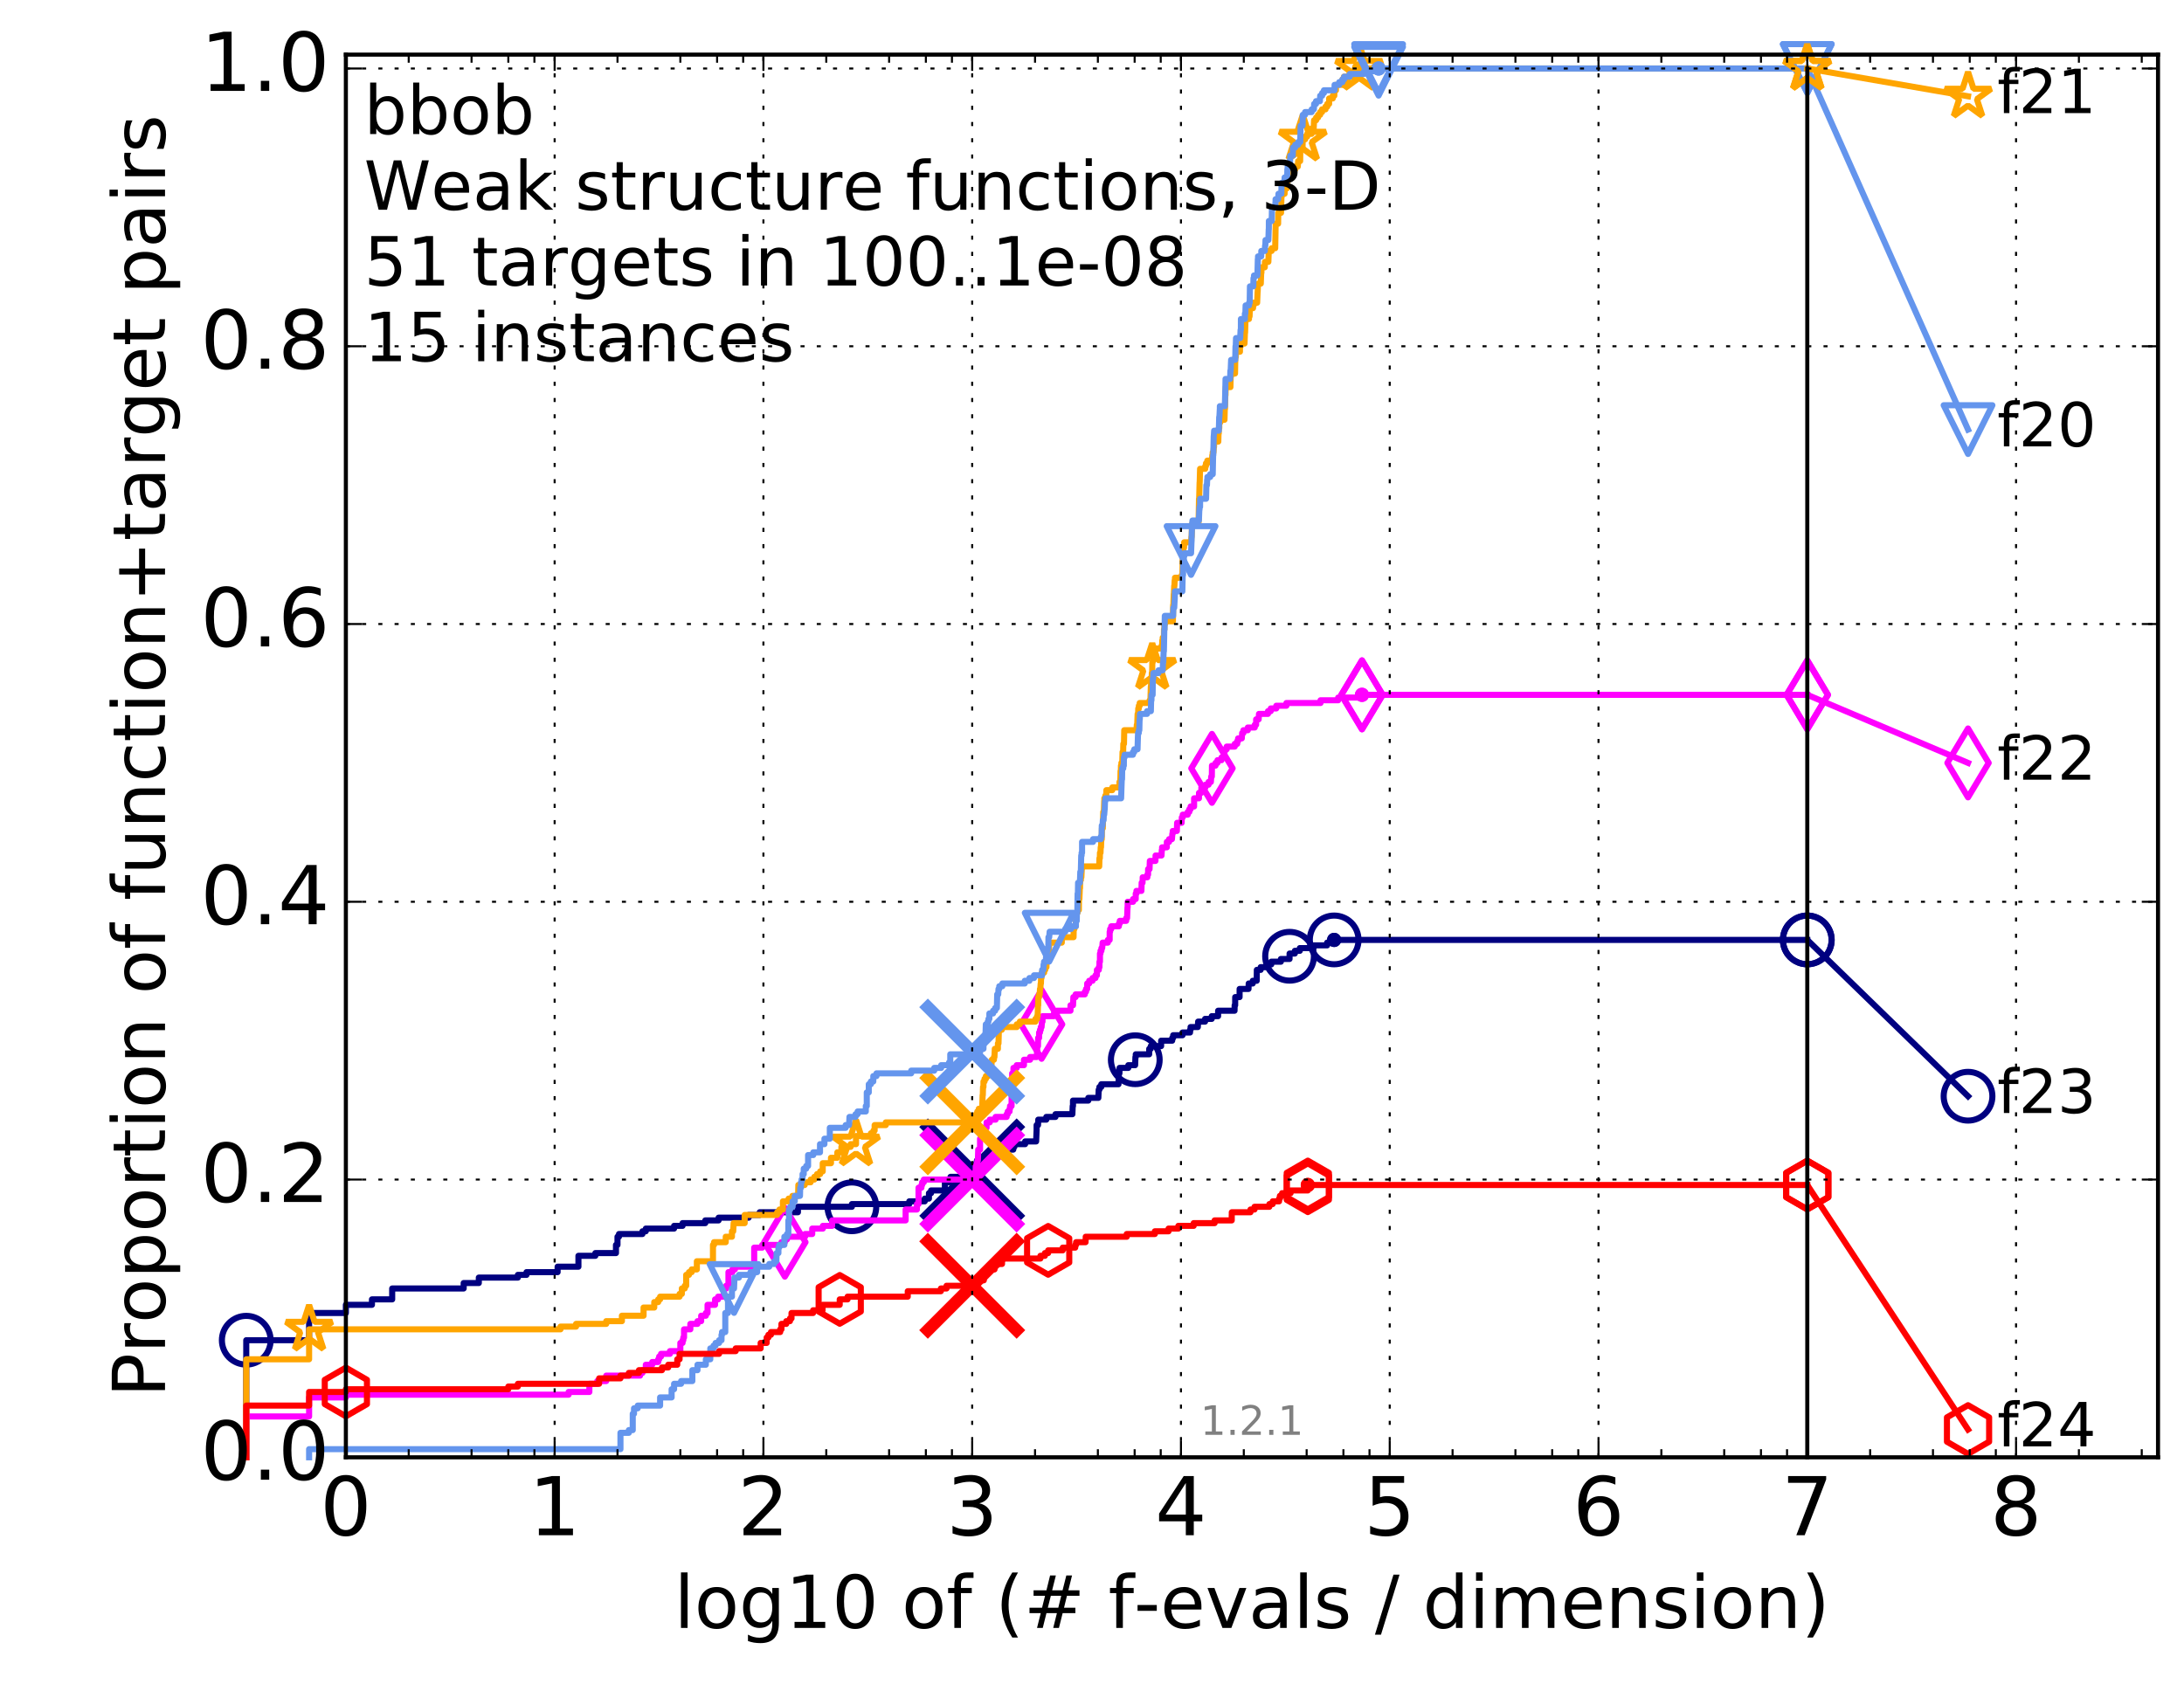 <?xml version="1.0" encoding="utf-8" standalone="no"?>
<!DOCTYPE svg PUBLIC "-//W3C//DTD SVG 1.1//EN"
  "http://www.w3.org/Graphics/SVG/1.1/DTD/svg11.dtd">
<!-- Created with matplotlib (http://matplotlib.org/) -->
<svg height="415pt" version="1.1" viewBox="0 0 538 415" width="538pt" xmlns="http://www.w3.org/2000/svg" xmlns:xlink="http://www.w3.org/1999/xlink">
 <defs>
  <style type="text/css">
*{stroke-linecap:butt;stroke-linejoin:round;stroke-miterlimit:100000;}
  </style>
 </defs>
 <g id="figure_1">
  <g id="patch_1">
   <path d="M 0 415.456 
L 538.8 415.456 
L 538.8 0 
L 0 0 
z
" style="fill:#ffffff;"/>
  </g>
  <g id="axes_1">
   <g id="patch_2">
    <path d="M 85.2 359.056 
L 531.6 359.056 
L 531.6 13.456 
L 85.2 13.456 
z
" style="fill:#ffffff;"/>
   </g>
   <g id="line2d_1">
    <defs>
     <path d="M 0 1.5 
C 0.398 1.5 0.779 1.342 1.061 1.061 
C 1.342 0.779 1.5 0.398 1.5 0 
C 1.5 -0.398 1.342 -0.779 1.061 -1.061 
C 0.779 -1.342 0.398 -1.5 0 -1.5 
C -0.398 -1.5 -0.779 -1.342 -1.061 -1.061 
C -1.342 -0.779 -1.5 -0.398 -1.5 0 
C -1.5 0.398 -1.342 0.779 -1.061 1.061 
C -0.779 1.342 -0.398 1.5 0 1.5 
z
" id="m4c4c61ce1f" style="stroke:#000080;stroke-width:0.5;"/>
    </defs>
    <g>
     <use style="fill:#000080;stroke:#000080;stroke-width:0.5;" x="328.652" xlink:href="#m4c4c61ce1f" y="231.578"/>
     <use style="fill:#000080;stroke:#000080;stroke-width:0.5;" x="328.652" xlink:href="#m4c4c61ce1f" y="231.578"/>
    </g>
   </g>
   <g id="line2d_2">
    <path d="M 60.662 359.056 
L 60.662 330.206 
L 76.144 330.206 
L 76.144 323.497 
L 85.2 323.497 
L 85.2 321.484 
L 91.625 321.484 
L 91.625 320.142 
L 96.609 320.142 
L 96.609 317.458 
L 114.22 317.458 
L 114.22 316.116 
L 117.951 316.116 
L 117.951 314.774 
L 127.572 314.774 
L 127.572 314.104 
L 129.701 314.104 
L 129.701 313.433 
L 137.361 313.433 
L 137.361 312.091 
L 142.489 312.091 
L 142.489 309.407 
L 146.656 309.407 
L 146.656 308.736 
L 151.735 308.736 
L 151.735 306.723 
L 152.11 306.723 
L 152.11 304.71 
L 152.479 304.71 
L 152.479 304.039 
L 158.255 304.039 
L 158.255 303.369 
L 159.087 303.369 
L 159.087 302.698 
L 166.051 302.698 
L 166.051 302.027 
L 168.143 302.027 
L 168.143 301.356 
L 173.736 301.356 
L 173.736 300.685 
L 177.017 300.685 
L 177.017 300.014 
L 184.427 300.014 
L 184.427 299.343 
L 187.145 299.343 
L 187.145 298.672 
L 196.561 298.672 
L 196.561 297.33 
L 209.852 297.33 
L 209.852 296.659 
L 223.989 296.659 
L 223.989 295.988 
L 227.802 295.988 
L 227.802 295.317 
L 228.833 295.317 
L 228.833 293.975 
L 229.354 293.975 
L 229.354 293.304 
L 232.76 293.304 
L 232.76 291.292 
L 233.841 291.292 
L 233.841 290.621 
L 234.145 290.621 
L 234.145 289.95 
L 237.404 289.95 
L 237.404 288.608 
L 239.619 288.608 
L 239.619 287.937 
L 240.34 287.937 
L 240.34 287.266 
L 240.639 287.266 
L 240.639 285.924 
L 241.796 285.924 
L 241.796 285.253 
L 242.542 285.253 
L 242.542 284.582 
L 244.724 284.582 
L 244.73 283.24 
L 249.608 283.24 
L 249.608 282.569 
L 249.885 282.569 
L 249.885 281.899 
L 252.527 281.899 
L 252.527 281.228 
L 255.237 281.228 
L 255.347 278.544 
L 255.355 278.544 
L 255.355 277.202 
L 255.703 277.202 
L 255.761 275.86 
L 257.743 275.86 
L 257.743 275.189 
L 260.002 275.189 
L 260.002 274.518 
L 264.167 274.518 
L 264.246 272.505 
L 264.317 272.505 
L 264.317 271.164 
L 268.089 271.164 
L 268.089 270.493 
L 270.564 270.493 
L 270.649 268.48 
L 270.825 268.48 
L 270.825 267.809 
L 271.289 267.809 
L 271.289 267.138 
L 275.525 267.138 
L 275.618 264.454 
L 275.761 264.454 
L 275.783 263.112 
L 277.943 263.112 
L 277.943 262.441 
L 279.621 262.441 
L 279.7 260.429 
L 279.781 260.429 
L 279.781 259.758 
L 283.084 259.758 
L 283.096 258.416 
L 283.468 258.416 
L 283.468 257.745 
L 286.025 257.745 
L 286.034 256.403 
L 288.754 256.403 
L 288.754 255.732 
L 288.994 255.732 
L 288.994 255.061 
L 291.305 255.061 
L 291.305 254.39 
L 293.154 254.39 
L 293.154 253.719 
L 293.281 253.719 
L 293.281 253.048 
L 295.069 253.048 
L 295.142 251.706 
L 296.853 251.706 
L 296.853 251.035 
L 298.494 251.035 
L 298.494 250.364 
L 300.063 250.364 
L 300.069 249.023 
L 304.113 249.023 
L 304.14 247.681 
L 304.265 247.681 
L 304.277 245.668 
L 305.354 245.668 
L 305.365 243.655 
L 307.554 243.655 
L 307.603 242.313 
L 308.6 242.313 
L 308.6 241.642 
L 309.575 241.642 
L 309.605 238.958 
L 310.548 238.958 
L 310.548 238.288 
L 312.308 238.288 
L 312.308 237.617 
L 313.161 237.617 
L 313.161 236.946 
L 315.524 236.946 
L 315.524 236.275 
L 317.664 236.275 
L 317.669 234.933 
L 318.973 234.933 
L 318.973 234.262 
L 320.194 234.262 
L 320.194 233.591 
L 323.577 233.591 
L 323.577 232.92 
L 326.916 232.92 
L 326.916 232.249 
L 328.652 232.249 
L 328.652 231.578 
L 445.2 231.578 
L 445.2 231.578 
" style="fill:none;stroke:#000080;stroke-linecap:square;stroke-width:1.5;"/>
   </g>
   <g id="line2d_3">
    <defs>
     <path d="M 0 6 
C 1.591 6 3.117 5.368 4.243 4.243 
C 5.368 3.117 6 1.591 6 0 
C 6 -1.591 5.368 -3.117 4.243 -4.243 
C 3.117 -5.368 1.591 -6 0 -6 
C -1.591 -6 -3.117 -5.368 -4.243 -4.243 
C -5.368 -3.117 -6 -1.591 -6 0 
C -6 1.591 -5.368 3.117 -4.243 4.243 
C -3.117 5.368 -1.591 6 0 6 
z
" id="ma1567ff0c8" style="stroke:#000080;stroke-width:1.5;"/>
    </defs>
    <g>
     <use style="fill:none;stroke:#000080;stroke-width:1.5;" x="60.662" xlink:href="#ma1567ff0c8" y="330.206"/>
     <use style="fill:none;stroke:#000080;stroke-width:1.5;" x="209.852" xlink:href="#ma1567ff0c8" y="297.33"/>
     <use style="fill:none;stroke:#000080;stroke-width:1.5;" x="279.661" xlink:href="#ma1567ff0c8" y="261.099"/>
     <use style="fill:none;stroke:#000080;stroke-width:1.5;" x="317.669" xlink:href="#ma1567ff0c8" y="235.604"/>
     <use style="fill:none;stroke:#000080;stroke-width:1.5;" x="328.652" xlink:href="#ma1567ff0c8" y="231.578"/>
     <use style="fill:none;stroke:#000080;stroke-width:1.5;" x="445.2" xlink:href="#ma1567ff0c8" y="231.578"/>
    </g>
   </g>
   <g id="line2d_4"/>
   <g id="line2d_5">
    <path clip-path="url(#p3a72fc2a12)" d="M 239.501 288.608 
" style="fill:none;stroke:#000080;stroke-linecap:square;"/>
    <defs>
     <path d="M -12 12 
L 12 -12 
M -12 -12 
L 12 12 
" id="mbd4a9c0f9c" style="stroke:#000080;stroke-width:3.0;"/>
    </defs>
    <g clip-path="url(#p3a72fc2a12)">
     <use style="fill:#000080;stroke:#000080;stroke-width:3.0;" x="239.501" xlink:href="#mbd4a9c0f9c" y="288.608"/>
    </g>
   </g>
   <g id="line2d_6">
    <defs>
     <path d="M 0 1.5 
C 0.398 1.5 0.779 1.342 1.061 1.061 
C 1.342 0.779 1.5 0.398 1.5 0 
C 1.5 -0.398 1.342 -0.779 1.061 -1.061 
C 0.779 -1.342 0.398 -1.5 0 -1.5 
C -0.398 -1.5 -0.779 -1.342 -1.061 -1.061 
C -1.342 -0.779 -1.5 -0.398 -1.5 0 
C -1.5 0.398 -1.342 0.779 -1.061 1.061 
C -0.779 1.342 -0.398 1.5 0 1.5 
z
" id="mc264b36b9f" style="stroke:#ff00ff;stroke-width:0.5;"/>
    </defs>
    <g>
     <use style="fill:#ff00ff;stroke:#ff00ff;stroke-width:0.5;" x="335.508" xlink:href="#mc264b36b9f" y="171.194"/>
     <use style="fill:#ff00ff;stroke:#ff00ff;stroke-width:0.5;" x="335.508" xlink:href="#mc264b36b9f" y="171.194"/>
    </g>
   </g>
   <g id="line2d_7">
    <path d="M 60.662 359.056 
L 60.662 348.992 
L 76.144 348.992 
L 76.144 344.296 
L 85.2 344.296 
L 85.2 343.625 
L 140.072 343.625 
L 140.072 342.954 
L 145.183 342.954 
L 145.183 340.941 
L 147.126 340.941 
L 147.126 340.27 
L 149.339 340.27 
L 149.339 338.928 
L 157.682 338.928 
L 157.682 338.257 
L 158.255 338.257 
L 158.255 337.586 
L 159.087 337.586 
L 159.087 336.244 
L 160.664 336.244 
L 160.664 335.574 
L 162.137 335.574 
L 162.137 334.903 
L 162.374 334.903 
L 162.374 334.232 
L 162.839 334.232 
L 162.839 333.561 
L 165.031 333.561 
L 165.031 332.89 
L 167.592 332.89 
L 167.592 330.877 
L 168.143 330.877 
L 168.143 330.206 
L 168.324 330.206 
L 168.324 329.535 
L 168.503 329.535 
L 168.503 327.522 
L 170.056 327.522 
L 170.056 326.18 
L 171.818 326.18 
L 171.818 325.509 
L 172.724 325.509 
L 172.724 324.168 
L 173.877 324.168 
L 173.877 323.497 
L 174.295 323.497 
L 174.295 321.484 
L 176.146 321.484 
L 176.146 320.142 
L 176.895 320.142 
L 176.895 319.471 
L 178.321 319.471 
L 178.321 317.458 
L 178.889 317.458 
L 178.889 316.787 
L 179.443 316.787 
L 179.443 313.433 
L 180.408 313.433 
L 180.408 312.762 
L 181.028 312.762 
L 181.028 312.091 
L 185.621 312.091 
L 185.621 311.42 
L 185.786 311.42 
L 185.786 307.394 
L 187.757 307.394 
L 187.757 306.723 
L 192.499 306.723 
L 192.499 306.052 
L 193.337 306.052 
L 193.337 305.381 
L 193.86 305.381 
L 193.86 304.71 
L 198.321 304.71 
L 198.321 304.039 
L 200.083 304.039 
L 200.083 302.698 
L 202.704 302.698 
L 202.704 302.027 
L 204.98 302.027 
L 204.98 300.685 
L 223.092 300.685 
L 223.092 298.001 
L 225.874 298.001 
L 225.874 296.659 
L 226.268 296.659 
L 226.268 292.634 
L 226.983 292.634 
L 226.983 291.963 
L 227.152 291.963 
L 227.152 291.292 
L 227.574 291.292 
L 227.574 290.621 
L 240.29 290.621 
L 240.369 287.266 
L 240.59 287.266 
L 240.59 286.595 
L 240.766 286.595 
L 240.766 285.924 
L 240.892 285.924 
L 240.969 283.24 
L 241.424 283.24 
L 241.424 280.557 
L 241.857 280.557 
L 241.864 279.215 
L 242.136 279.215 
L 242.163 277.873 
L 243.031 277.873 
L 243.031 276.531 
L 243.817 276.531 
L 243.817 275.86 
L 245.254 275.86 
L 245.254 275.189 
L 247.974 275.189 
L 247.974 274.518 
L 248.247 274.518 
L 248.247 273.847 
L 248.695 273.847 
L 248.695 273.176 
L 248.808 273.176 
L 248.808 272.505 
L 249.188 272.505 
L 249.192 269.151 
L 249.327 269.151 
L 249.332 264.454 
L 249.646 264.454 
L 249.65 263.112 
L 250.448 263.112 
L 250.448 262.441 
L 252.239 262.441 
L 252.243 261.099 
L 253.747 261.099 
L 253.747 260.429 
L 255.417 260.429 
L 255.526 257.745 
L 255.689 257.745 
L 255.725 255.732 
L 255.965 255.732 
L 255.965 254.39 
L 256.188 254.39 
L 256.188 253.719 
L 256.381 253.719 
L 256.381 253.048 
L 256.579 253.048 
L 256.679 251.706 
L 256.813 251.706 
L 256.817 250.364 
L 259.618 250.364 
L 259.618 249.694 
L 260.347 249.694 
L 260.347 249.023 
L 263.701 249.023 
L 263.703 247.681 
L 264.329 247.681 
L 264.407 245.668 
L 264.961 245.668 
L 264.961 244.997 
L 267.231 244.997 
L 267.231 244.326 
L 267.536 244.326 
L 267.536 243.655 
L 267.813 243.655 
L 267.815 242.313 
L 268.308 242.313 
L 268.308 241.642 
L 269.134 241.642 
L 269.134 240.971 
L 269.853 240.971 
L 269.853 240.3 
L 270.209 240.3 
L 270.211 238.958 
L 270.682 238.958 
L 270.682 238.288 
L 270.834 238.288 
L 270.838 236.946 
L 270.957 236.946 
L 270.96 234.933 
L 271.1 234.933 
L 271.1 234.262 
L 271.325 234.262 
L 271.325 233.591 
L 271.512 233.591 
L 271.62 232.249 
L 272.9 232.249 
L 272.9 231.578 
L 273.349 231.578 
L 273.354 229.565 
L 273.462 229.565 
L 273.462 228.894 
L 273.738 228.894 
L 273.738 228.223 
L 275.621 228.223 
L 275.621 227.553 
L 275.841 227.553 
L 275.841 226.882 
L 277.416 226.882 
L 277.416 226.211 
L 277.641 226.211 
L 277.748 223.527 
L 277.786 223.527 
L 277.788 222.185 
L 279.114 222.185 
L 279.114 221.514 
L 279.768 221.514 
L 279.769 220.172 
L 279.946 220.172 
L 279.946 219.501 
L 281.171 219.501 
L 281.232 217.488 
L 281.452 217.488 
L 281.488 216.147 
L 282.632 216.147 
L 282.632 215.476 
L 282.816 215.476 
L 282.817 214.134 
L 283.173 214.134 
L 283.247 212.121 
L 284.63 212.121 
L 284.656 210.779 
L 286.128 210.779 
L 286.193 209.437 
L 286.265 209.437 
L 286.265 208.766 
L 287.435 208.766 
L 287.436 207.424 
L 287.993 207.424 
L 287.993 206.753 
L 288.692 206.753 
L 288.796 205.412 
L 288.883 205.412 
L 288.883 204.741 
L 289.905 204.741 
L 289.967 202.728 
L 291.077 202.728 
L 291.125 201.386 
L 291.353 201.386 
L 291.353 200.715 
L 292.581 200.715 
L 292.581 200.044 
L 292.973 200.044 
L 292.973 199.373 
L 293.29 199.373 
L 293.29 198.702 
L 294.148 198.702 
L 294.15 196.689 
L 295.353 196.689 
L 295.353 195.348 
L 295.926 195.348 
L 295.941 194.006 
L 296.94 194.006 
L 296.94 193.335 
L 297.715 193.335 
L 297.715 192.664 
L 298.284 192.664 
L 298.37 191.322 
L 298.519 191.322 
L 298.55 188.638 
L 299.427 188.638 
L 299.427 187.967 
L 299.916 187.967 
L 299.916 187.296 
L 300.905 187.296 
L 300.905 186.625 
L 301.548 186.625 
L 301.577 185.283 
L 301.69 185.283 
L 301.69 184.613 
L 302.18 184.613 
L 302.18 183.942 
L 304.166 183.942 
L 304.166 183.271 
L 304.774 183.271 
L 304.774 182.6 
L 304.989 182.6 
L 304.989 181.929 
L 305.902 181.929 
L 305.992 180.587 
L 306.298 180.587 
L 306.298 179.916 
L 307.381 179.916 
L 307.381 179.245 
L 309.09 179.245 
L 309.09 178.574 
L 309.428 178.574 
L 309.433 177.232 
L 310.059 177.232 
L 310.135 175.89 
L 312.344 175.89 
L 312.344 175.219 
L 313.03 175.219 
L 313.03 174.548 
L 314.395 174.548 
L 314.395 173.878 
L 316.892 173.878 
L 316.892 173.207 
L 325.293 173.207 
L 325.293 172.536 
L 329.642 172.536 
L 329.642 171.865 
L 335.508 171.865 
L 335.508 171.194 
L 445.2 171.194 
L 445.2 171.194 
" style="fill:none;stroke:#ff00ff;stroke-linecap:square;stroke-width:1.5;"/>
   </g>
   <g id="line2d_8">
    <defs>
     <path d="M -0 8.485 
L 5.091 0 
L 0 -8.485 
L -5.091 -0 
z
" id="m02446f5508" style="stroke:#ff00ff;stroke-linejoin:miter;stroke-width:1.5;"/>
    </defs>
    <g>
     <use style="fill:none;stroke:#ff00ff;stroke-linejoin:miter;stroke-width:1.5;" x="193.337" xlink:href="#m02446f5508" y="306.052"/>
     <use style="fill:none;stroke:#ff00ff;stroke-linejoin:miter;stroke-width:1.5;" x="256.579" xlink:href="#m02446f5508" y="252.377"/>
     <use style="fill:none;stroke:#ff00ff;stroke-linejoin:miter;stroke-width:1.5;" x="298.55" xlink:href="#m02446f5508" y="189.309"/>
     <use style="fill:none;stroke:#ff00ff;stroke-linejoin:miter;stroke-width:1.5;" x="335.508" xlink:href="#m02446f5508" y="171.194"/>
     <use style="fill:none;stroke:#ff00ff;stroke-linejoin:miter;stroke-width:1.5;" x="335.508" xlink:href="#m02446f5508" y="171.194"/>
     <use style="fill:none;stroke:#ff00ff;stroke-linejoin:miter;stroke-width:1.5;" x="445.2" xlink:href="#m02446f5508" y="171.194"/>
    </g>
   </g>
   <g id="line2d_9"/>
   <g id="line2d_10">
    <path clip-path="url(#p3a72fc2a12)" d="M 239.493 290.621 
" style="fill:none;stroke:#ff00ff;stroke-linecap:square;"/>
    <defs>
     <path d="M -12 12 
L 12 -12 
M -12 -12 
L 12 12 
" id="m97055316c5" style="stroke:#ff00ff;stroke-width:3.0;"/>
    </defs>
    <g clip-path="url(#p3a72fc2a12)">
     <use style="fill:#ff00ff;stroke:#ff00ff;stroke-width:3.0;" x="239.493" xlink:href="#m97055316c5" y="290.621"/>
    </g>
   </g>
   <g id="line2d_11">
    <defs>
     <path d="M 0 1.5 
C 0.398 1.5 0.779 1.342 1.061 1.061 
C 1.342 0.779 1.5 0.398 1.5 0 
C 1.5 -0.398 1.342 -0.779 1.061 -1.061 
C 0.779 -1.342 0.398 -1.5 0 -1.5 
C -0.398 -1.5 -0.779 -1.342 -1.061 -1.061 
C -1.342 -0.779 -1.5 -0.398 -1.5 0 
C -1.5 0.398 -1.342 0.779 -1.061 1.061 
C -0.779 1.342 -0.398 1.5 0 1.5 
z
" id="m67a833ac93" style="stroke:#ffa500;stroke-width:0.5;"/>
    </defs>
    <g>
     <use style="fill:#ffa500;stroke:#ffa500;stroke-width:0.5;" x="334.802" xlink:href="#m67a833ac93" y="16.878"/>
     <use style="fill:#ffa500;stroke:#ffa500;stroke-width:0.5;" x="334.802" xlink:href="#m67a833ac93" y="16.878"/>
    </g>
   </g>
   <g id="line2d_12">
    <path d="M 60.662 359.056 
L 60.662 334.903 
L 76.144 334.903 
L 76.144 327.522 
L 138.07 327.522 
L 138.07 326.851 
L 141.908 326.851 
L 141.908 326.18 
L 149.339 326.18 
L 149.339 325.509 
L 153.2 325.509 
L 153.2 324.168 
L 158.536 324.168 
L 158.536 322.155 
L 161.166 322.155 
L 161.166 320.813 
L 162.137 320.813 
L 162.137 320.142 
L 162.608 320.142 
L 162.608 319.471 
L 167.405 319.471 
L 167.405 318.8 
L 167.961 318.8 
L 167.961 317.458 
L 168.681 317.458 
L 168.681 316.787 
L 169.033 316.787 
L 169.033 314.104 
L 169.72 314.104 
L 169.72 313.433 
L 170.387 313.433 
L 170.387 312.762 
L 171.664 312.762 
L 171.664 310.749 
L 175.632 310.749 
L 175.632 306.723 
L 175.891 306.723 
L 175.891 306.052 
L 178.777 306.052 
L 178.777 304.71 
L 180.302 304.71 
L 180.302 303.369 
L 180.616 303.369 
L 180.72 301.356 
L 183.442 301.356 
L 183.442 299.343 
L 191.436 299.343 
L 191.436 298.672 
L 192.005 298.672 
L 192.005 298.001 
L 192.862 298.001 
L 192.862 295.988 
L 194.258 295.988 
L 194.258 295.317 
L 195.197 295.317 
L 195.197 294.646 
L 196.611 294.646 
L 196.662 291.963 
L 198.227 291.963 
L 198.227 291.292 
L 199.689 291.292 
L 199.689 290.621 
L 200.599 290.621 
L 200.599 289.95 
L 201.268 289.95 
L 201.268 289.279 
L 202.038 289.279 
L 202.038 288.608 
L 202.666 288.608 
L 202.666 286.595 
L 204.699 286.595 
L 204.699 285.253 
L 206.268 285.253 
L 206.268 283.911 
L 207.267 283.911 
L 207.267 282.569 
L 209.541 282.569 
L 209.541 281.899 
L 210.867 281.899 
L 210.867 279.886 
L 214.542 279.886 
L 214.542 279.215 
L 215.17 279.215 
L 215.17 278.544 
L 215.456 278.544 
L 215.456 277.202 
L 218.205 277.202 
L 218.205 276.531 
L 240.731 276.531 
L 240.752 273.847 
L 241.115 273.847 
L 241.115 273.176 
L 241.95 273.176 
L 242.057 269.822 
L 242.103 269.822 
L 242.156 267.809 
L 242.262 267.809 
L 242.262 266.467 
L 242.529 266.467 
L 242.529 265.796 
L 242.865 265.796 
L 242.865 265.125 
L 243.421 265.125 
L 243.521 263.112 
L 243.958 263.112 
L 243.958 262.441 
L 244.23 262.441 
L 244.326 261.099 
L 244.842 261.099 
L 244.842 260.429 
L 244.97 260.429 
L 245.057 258.416 
L 245.816 258.416 
L 245.822 257.074 
L 245.967 257.074 
L 246.061 253.719 
L 246.782 253.719 
L 246.782 253.048 
L 250.476 253.048 
L 250.476 252.377 
L 251.223 252.377 
L 251.223 251.706 
L 255.068 251.706 
L 255.068 251.035 
L 255.475 251.035 
L 255.475 250.364 
L 255.609 250.364 
L 255.7 247.681 
L 255.75 247.681 
L 255.757 245.668 
L 255.968 245.668 
L 255.968 244.997 
L 256.128 244.997 
L 256.184 243.655 
L 256.269 243.655 
L 256.363 242.313 
L 256.416 242.313 
L 256.454 240.971 
L 256.558 240.971 
L 256.614 239.629 
L 257.211 239.629 
L 257.211 238.958 
L 257.469 238.958 
L 257.469 238.288 
L 257.776 238.288 
L 257.881 234.933 
L 257.93 234.933 
L 257.93 234.262 
L 258.394 234.262 
L 258.503 232.249 
L 261.557 232.249 
L 261.562 230.907 
L 264.456 230.907 
L 264.497 228.894 
L 264.659 228.894 
L 264.659 228.223 
L 264.995 228.223 
L 265.104 224.869 
L 265.458 224.869 
L 265.458 224.198 
L 265.763 224.198 
L 265.797 221.514 
L 265.891 221.514 
L 266 218.83 
L 266.046 218.83 
L 266.08 216.818 
L 266.262 216.818 
L 266.262 216.147 
L 266.381 216.147 
L 266.475 214.134 
L 266.512 214.134 
L 266.512 213.463 
L 270.778 213.463 
L 270.834 211.45 
L 270.933 211.45 
L 270.959 210.108 
L 271.098 210.108 
L 271.145 208.766 
L 271.217 208.766 
L 271.287 206.753 
L 271.407 206.753 
L 271.444 204.07 
L 271.662 204.07 
L 271.77 200.044 
L 271.92 200.044 
L 272.012 197.36 
L 272.04 197.36 
L 272.04 196.689 
L 272.286 196.689 
L 272.286 196.018 
L 272.515 196.018 
L 272.54 194.677 
L 273.994 194.677 
L 273.994 194.006 
L 275.739 194.006 
L 275.765 192.664 
L 275.978 192.664 
L 276.031 189.98 
L 276.11 189.98 
L 276.132 188.638 
L 276.237 188.638 
L 276.237 187.967 
L 276.453 187.967 
L 276.521 185.283 
L 276.672 185.283 
L 276.716 183.271 
L 276.874 183.271 
L 276.943 179.916 
L 279.963 179.916 
L 280.042 178.574 
L 280.134 178.574 
L 280.238 175.89 
L 280.359 175.89 
L 280.396 174.548 
L 280.541 174.548 
L 280.541 173.878 
L 280.75 173.878 
L 280.75 173.207 
L 283.191 173.207 
L 283.191 172.536 
L 283.392 172.536 
L 283.489 169.181 
L 283.529 169.181 
L 283.596 167.839 
L 283.684 167.839 
L 283.733 165.826 
L 283.82 165.826 
L 283.857 163.143 
L 283.96 163.143 
L 284.052 160.459 
L 284.204 160.459 
L 284.204 159.788 
L 286.128 159.788 
L 286.128 159.117 
L 286.277 159.117 
L 286.311 157.775 
L 286.419 157.775 
L 286.419 157.104 
L 286.717 157.104 
L 286.731 155.091 
L 286.831 155.091 
L 286.831 153.749 
L 287.005 153.749 
L 287.005 153.078 
L 288.929 153.078 
L 288.997 149.053 
L 289.053 149.053 
L 289.138 146.369 
L 289.175 146.369 
L 289.249 144.356 
L 289.301 144.356 
L 289.364 143.014 
L 289.438 143.014 
L 289.438 142.343 
L 291.11 142.343 
L 291.11 141.673 
L 291.262 141.673 
L 291.354 137.647 
L 291.397 137.647 
L 291.504 134.963 
L 291.662 134.963 
L 291.707 133.621 
L 293.424 133.621 
L 293.497 132.279 
L 293.548 132.279 
L 293.632 129.596 
L 293.696 129.596 
L 293.696 128.925 
L 295.248 128.925 
L 295.359 122.886 
L 295.4 122.886 
L 295.507 118.861 
L 295.528 118.861 
L 295.624 115.506 
L 296.891 115.506 
L 296.891 114.835 
L 297.071 114.835 
L 297.071 114.164 
L 297.407 114.164 
L 297.407 113.493 
L 298.549 113.493 
L 298.64 112.151 
L 298.73 112.151 
L 298.73 111.48 
L 298.911 111.48 
L 299.017 110.138 
L 299.055 110.138 
L 299.103 108.797 
L 300.112 108.797 
L 300.169 106.784 
L 300.228 106.784 
L 300.237 105.442 
L 300.353 105.442 
L 300.36 104.1 
L 300.586 104.1 
L 300.586 103.429 
L 301.636 103.429 
L 301.71 100.745 
L 301.765 100.745 
L 301.842 97.391 
L 301.887 97.391 
L 301.937 95.378 
L 303.098 95.378 
L 303.158 92.694 
L 303.266 92.694 
L 303.266 92.023 
L 304.232 92.023 
L 304.305 87.998 
L 304.423 87.998 
L 304.499 86.656 
L 305.448 86.656 
L 305.455 85.314 
L 305.624 85.314 
L 305.624 84.643 
L 306.57 84.643 
L 306.672 81.959 
L 306.709 81.959 
L 306.818 78.604 
L 307.67 78.604 
L 307.67 77.933 
L 307.818 77.933 
L 307.884 75.921 
L 308.669 75.921 
L 308.669 75.25 
L 308.826 75.25 
L 308.826 74.579 
L 309.682 74.579 
L 309.791 71.895 
L 309.809 71.895 
L 309.889 69.882 
L 310.577 69.882 
L 310.68 67.198 
L 310.735 67.198 
L 310.742 65.857 
L 311.562 65.857 
L 311.603 64.515 
L 312.445 64.515 
L 312.543 61.831 
L 313.246 61.831 
L 313.246 61.16 
L 314.13 61.16 
L 314.239 55.122 
L 314.844 55.122 
L 314.884 52.438 
L 315.567 52.438 
L 315.668 48.412 
L 315.742 48.412 
L 315.742 47.741 
L 316.441 47.741 
L 316.459 46.399 
L 317.039 46.399 
L 317.115 44.387 
L 317.166 44.387 
L 317.166 43.716 
L 317.817 43.716 
L 317.817 43.045 
L 318.402 43.045 
L 318.481 41.703 
L 319.081 41.703 
L 319.081 41.032 
L 319.698 41.032 
L 319.778 39.69 
L 320.272 39.69 
L 320.317 36.335 
L 320.856 36.335 
L 320.919 34.323 
L 321.513 34.323 
L 321.513 33.652 
L 322.01 33.652 
L 322.01 32.981 
L 323.085 32.981 
L 323.112 31.639 
L 323.609 31.639 
L 323.707 29.626 
L 324.208 29.626 
L 324.208 28.955 
L 324.692 28.955 
L 324.692 28.284 
L 325.198 28.284 
L 325.198 27.613 
L 325.669 27.613 
L 325.669 26.942 
L 326.522 26.942 
L 326.522 26.271 
L 326.96 26.271 
L 326.96 25.6 
L 327.413 25.6 
L 327.414 24.258 
L 328.305 24.258 
L 328.305 23.588 
L 328.69 23.588 
L 328.713 22.246 
L 329.09 22.246 
L 329.098 20.904 
L 330.654 20.904 
L 330.699 19.562 
L 331.056 19.562 
L 331.056 18.891 
L 333.195 18.891 
L 333.195 18.22 
L 333.487 18.22 
L 333.487 17.549 
L 334.802 17.549 
L 334.802 16.878 
L 445.2 16.878 
L 445.2 16.878 
" style="fill:none;stroke:#ffa500;stroke-linecap:square;stroke-width:1.5;"/>
   </g>
   <g id="line2d_13">
    <defs>
     <path d="M 0 -6 
L -1.347 -1.854 
L -5.706 -1.854 
L -2.18 0.708 
L -3.527 4.854 
L -0 2.292 
L 3.527 4.854 
L 2.18 0.708 
L 5.706 -1.854 
L 1.347 -1.854 
z
" id="mca2ab0fefd" style="stroke:#ffa500;stroke-linejoin:bevel;stroke-width:1.5;"/>
    </defs>
    <g>
     <use style="fill:none;stroke:#ffa500;stroke-linejoin:bevel;stroke-width:1.5;" x="76.144" xlink:href="#mca2ab0fefd" y="327.522"/>
     <use style="fill:none;stroke:#ffa500;stroke-linejoin:bevel;stroke-width:1.5;" x="210.867" xlink:href="#mca2ab0fefd" y="281.899"/>
     <use style="fill:none;stroke:#ffa500;stroke-linejoin:bevel;stroke-width:1.5;" x="283.84" xlink:href="#mca2ab0fefd" y="164.484"/>
     <use style="fill:none;stroke:#ffa500;stroke-linejoin:bevel;stroke-width:1.5;" x="320.919" xlink:href="#mca2ab0fefd" y="34.323"/>
     <use style="fill:none;stroke:#ffa500;stroke-linejoin:bevel;stroke-width:1.5;" x="334.802" xlink:href="#mca2ab0fefd" y="16.878"/>
     <use style="fill:none;stroke:#ffa500;stroke-linejoin:bevel;stroke-width:1.5;" x="445.2" xlink:href="#mca2ab0fefd" y="16.878"/>
    </g>
   </g>
   <g id="line2d_14"/>
   <g id="line2d_15">
    <path clip-path="url(#p3a72fc2a12)" d="M 239.501 276.531 
" style="fill:none;stroke:#ffa500;stroke-linecap:square;"/>
    <defs>
     <path d="M -12 12 
L 12 -12 
M -12 -12 
L 12 12 
" id="m21355d698f" style="stroke:#ffa500;stroke-width:3.0;"/>
    </defs>
    <g clip-path="url(#p3a72fc2a12)">
     <use style="fill:#ffa500;stroke:#ffa500;stroke-width:3.0;" x="239.501" xlink:href="#m21355d698f" y="276.531"/>
    </g>
   </g>
   <g id="line2d_16">
    <defs>
     <path d="M 0 1.5 
C 0.398 1.5 0.779 1.342 1.061 1.061 
C 1.342 0.779 1.5 0.398 1.5 0 
C 1.5 -0.398 1.342 -0.779 1.061 -1.061 
C 0.779 -1.342 0.398 -1.5 0 -1.5 
C -0.398 -1.5 -0.779 -1.342 -1.061 -1.061 
C -1.342 -0.779 -1.5 -0.398 -1.5 0 
C -1.5 0.398 -1.342 0.779 -1.061 1.061 
C -0.779 1.342 -0.398 1.5 0 1.5 
z
" id="m458eac5486" style="stroke:#6495ed;stroke-width:0.5;"/>
    </defs>
    <g>
     <use style="fill:#6495ed;stroke:#6495ed;stroke-width:0.5;" x="339.6" xlink:href="#m458eac5486" y="16.878"/>
     <use style="fill:#6495ed;stroke:#6495ed;stroke-width:0.5;" x="339.6" xlink:href="#m458eac5486" y="16.878"/>
    </g>
   </g>
   <g id="line2d_17">
    <path d="M 76.144 359.056 
L 76.144 357.044 
L 152.842 357.044 
L 152.842 353.018 
L 154.906 353.018 
L 154.906 352.347 
L 155.87 352.347 
L 155.87 348.321 
L 156.182 348.321 
L 156.182 346.979 
L 157.094 346.979 
L 157.094 346.309 
L 162.608 346.309 
L 162.608 344.296 
L 165.444 344.296 
L 165.444 342.283 
L 166.051 342.283 
L 166.051 340.941 
L 167.777 340.941 
L 167.777 340.27 
L 170.551 340.27 
L 170.551 337.586 
L 171.818 337.586 
L 171.818 336.244 
L 173.877 336.244 
L 173.877 334.903 
L 174.973 334.903 
L 174.973 332.219 
L 175.762 332.219 
L 175.762 331.548 
L 176.272 331.548 
L 176.272 330.877 
L 177.139 330.877 
L 177.139 330.206 
L 177.738 330.206 
L 177.738 328.864 
L 177.855 328.864 
L 177.855 328.193 
L 178.663 328.193 
L 178.663 323.497 
L 179.334 323.497 
L 179.334 319.471 
L 180.302 319.471 
L 180.302 317.458 
L 180.823 317.458 
L 180.926 314.774 
L 182.025 314.774 
L 182.025 314.104 
L 184.861 314.104 
L 184.861 313.433 
L 186.516 313.433 
L 186.516 312.091 
L 189.499 312.091 
L 189.499 311.42 
L 190.721 311.42 
L 190.721 310.749 
L 191.243 310.749 
L 191.308 308.736 
L 191.754 308.736 
L 191.754 307.394 
L 191.942 307.394 
L 191.942 306.723 
L 193.219 306.723 
L 193.219 304.71 
L 193.86 304.71 
L 193.86 304.039 
L 194.202 304.039 
L 194.202 300.685 
L 194.371 300.685 
L 194.371 298.001 
L 194.649 298.001 
L 194.649 297.33 
L 195.251 297.33 
L 195.251 295.988 
L 195.784 295.988 
L 195.784 294.646 
L 197.064 294.646 
L 197.113 292.634 
L 197.311 292.634 
L 197.311 291.292 
L 197.458 291.292 
L 197.458 290.621 
L 197.701 290.621 
L 197.701 289.279 
L 197.989 289.279 
L 197.989 287.937 
L 198.601 287.937 
L 198.601 287.266 
L 199.061 287.266 
L 199.061 284.582 
L 200.343 284.582 
L 200.343 283.911 
L 201.998 283.911 
L 201.998 281.899 
L 203.087 281.899 
L 203.087 280.557 
L 204.415 280.557 
L 204.415 277.873 
L 208.313 277.873 
L 208.313 277.202 
L 209.168 277.202 
L 209.255 275.189 
L 210.759 275.189 
L 210.759 274.518 
L 211.266 274.518 
L 211.266 273.847 
L 213.279 273.847 
L 213.279 272.505 
L 213.518 272.505 
L 213.518 269.151 
L 214.013 269.151 
L 214.013 267.138 
L 214.52 267.138 
L 214.52 266.467 
L 215.126 266.467 
L 215.126 265.125 
L 215.91 265.125 
L 215.91 264.454 
L 224.461 264.454 
L 224.461 263.783 
L 230.137 263.783 
L 230.137 263.112 
L 231.847 263.112 
L 231.847 262.441 
L 233.783 262.441 
L 233.783 261.77 
L 234.088 261.77 
L 234.088 259.758 
L 238.836 259.758 
L 238.836 259.087 
L 241.486 259.087 
L 241.486 258.416 
L 242.262 258.416 
L 242.281 257.074 
L 242.38 257.074 
L 242.38 256.403 
L 242.607 256.403 
L 242.607 255.732 
L 242.736 255.732 
L 242.846 252.377 
L 243.321 252.377 
L 243.321 251.706 
L 243.496 251.706 
L 243.496 251.035 
L 243.719 251.035 
L 243.719 249.694 
L 244.63 249.694 
L 244.63 249.023 
L 245.144 249.023 
L 245.144 248.352 
L 245.568 248.352 
L 245.647 244.997 
L 245.9 244.997 
L 245.967 243.655 
L 246.161 243.655 
L 246.161 242.984 
L 246.916 242.984 
L 246.916 242.313 
L 252.44 242.313 
L 252.44 241.642 
L 253.589 241.642 
L 253.589 240.971 
L 254.709 240.971 
L 254.709 240.3 
L 256.714 240.3 
L 256.717 238.958 
L 257.025 238.958 
L 257.069 237.617 
L 257.187 237.617 
L 257.187 236.946 
L 257.618 236.946 
L 257.69 235.604 
L 257.868 235.604 
L 257.897 234.262 
L 257.995 234.262 
L 257.995 233.591 
L 258.24 233.591 
L 258.273 230.907 
L 258.458 230.907 
L 258.563 229.565 
L 262.416 229.565 
L 262.416 228.894 
L 263.819 228.894 
L 263.819 228.223 
L 265.04 228.223 
L 265.04 226.882 
L 265.245 226.882 
L 265.28 224.869 
L 265.381 224.869 
L 265.456 220.172 
L 265.528 220.172 
L 265.569 217.488 
L 266.023 217.488 
L 266.116 214.805 
L 266.247 214.805 
L 266.345 210.779 
L 266.439 210.779 
L 266.439 210.108 
L 266.555 210.108 
L 266.555 207.424 
L 269.256 207.424 
L 269.256 206.753 
L 271.19 206.753 
L 271.19 206.083 
L 271.364 206.083 
L 271.411 203.399 
L 271.595 203.399 
L 271.675 202.057 
L 271.857 202.057 
L 271.908 200.715 
L 272.005 200.715 
L 272.111 199.373 
L 272.137 199.373 
L 272.202 197.36 
L 272.288 197.36 
L 272.288 196.689 
L 276.174 196.689 
L 276.284 193.335 
L 276.286 193.335 
L 276.33 191.993 
L 276.399 191.993 
L 276.443 189.309 
L 276.702 189.309 
L 276.702 188.638 
L 276.843 188.638 
L 276.86 186.625 
L 277.012 186.625 
L 277.012 185.954 
L 279.083 185.954 
L 279.083 185.283 
L 279.41 185.283 
L 279.41 184.613 
L 280.218 184.613 
L 280.316 181.258 
L 280.334 181.258 
L 280.334 180.587 
L 280.524 180.587 
L 280.524 179.916 
L 280.658 179.916 
L 280.721 177.232 
L 280.771 177.232 
L 280.811 175.89 
L 282.555 175.89 
L 282.555 175.219 
L 283.5 175.219 
L 283.564 172.536 
L 283.646 172.536 
L 283.661 171.194 
L 283.933 171.194 
L 283.989 167.168 
L 284.075 167.168 
L 284.122 165.826 
L 285.379 165.826 
L 285.379 165.155 
L 286.418 165.155 
L 286.486 163.143 
L 286.553 163.143 
L 286.652 160.459 
L 286.708 160.459 
L 286.817 155.091 
L 286.867 155.091 
L 286.935 151.737 
L 288.983 151.737 
L 289.043 149.724 
L 289.253 149.724 
L 289.359 147.711 
L 289.373 147.711 
L 289.431 145.698 
L 291.256 145.698 
L 291.34 141.673 
L 291.421 141.673 
L 291.48 138.989 
L 291.538 138.989 
L 291.648 136.976 
L 291.757 136.976 
L 291.757 136.305 
L 293.402 136.305 
L 293.505 133.621 
L 293.515 133.621 
L 293.614 130.267 
L 293.641 130.267 
L 293.742 128.254 
L 295.334 128.254 
L 295.438 125.57 
L 295.483 125.57 
L 295.483 124.899 
L 295.618 124.899 
L 295.637 122.886 
L 297.098 122.886 
L 297.181 119.532 
L 297.317 119.532 
L 297.367 118.19 
L 297.428 118.19 
L 297.428 117.519 
L 298.113 117.519 
L 298.113 116.848 
L 298.739 116.848 
L 298.835 112.151 
L 298.879 112.151 
L 298.978 107.455 
L 298.998 107.455 
L 299.086 106.113 
L 300.243 106.113 
L 300.329 102.758 
L 300.383 102.758 
L 300.488 100.745 
L 300.495 100.745 
L 300.495 100.074 
L 301.734 100.074 
L 301.833 96.049 
L 301.847 96.049 
L 301.893 93.365 
L 303.024 93.365 
L 303.085 91.352 
L 303.16 91.352 
L 303.27 88.668 
L 304.279 88.668 
L 304.349 85.314 
L 304.412 85.314 
L 304.476 83.301 
L 305.504 83.301 
L 305.6 81.288 
L 305.672 81.288 
L 305.681 78.604 
L 306.661 78.604 
L 306.662 77.263 
L 306.784 77.263 
L 306.838 75.25 
L 307.689 75.25 
L 307.689 74.579 
L 307.844 74.579 
L 307.906 70.553 
L 308.731 70.553 
L 308.783 68.54 
L 308.905 68.54 
L 308.905 67.869 
L 309.745 67.869 
L 309.851 63.844 
L 309.895 63.844 
L 309.895 63.173 
L 310.683 63.173 
L 310.707 61.831 
L 311.572 61.831 
L 311.639 60.489 
L 311.699 60.489 
L 311.741 59.147 
L 312.446 59.147 
L 312.536 56.463 
L 312.561 56.463 
L 312.57 54.451 
L 313.27 54.451 
L 313.333 51.096 
L 314.109 51.096 
L 314.199 49.754 
L 314.221 49.754 
L 314.221 49.083 
L 314.87 49.083 
L 314.933 47.741 
L 315.638 47.741 
L 315.703 45.058 
L 316.393 45.058 
L 316.451 43.716 
L 317.079 43.716 
L 317.124 41.703 
L 317.197 41.703 
L 317.197 41.032 
L 317.74 41.032 
L 317.843 38.348 
L 318.461 38.348 
L 318.515 36.335 
L 319.062 36.335 
L 319.062 35.664 
L 319.783 35.664 
L 319.783 34.993 
L 320.299 34.993 
L 320.391 30.968 
L 320.875 30.968 
L 320.931 28.284 
L 321.49 28.284 
L 321.49 27.613 
L 323.112 27.613 
L 323.112 26.942 
L 323.655 26.942 
L 323.725 25.6 
L 324.181 25.6 
L 324.181 24.929 
L 325.141 24.929 
L 325.211 23.588 
L 325.69 23.588 
L 325.69 22.917 
L 326.133 22.917 
L 326.133 22.246 
L 328.75 22.246 
L 328.757 20.904 
L 329.897 20.904 
L 329.897 20.233 
L 330.692 20.233 
L 330.692 19.562 
L 331.109 19.562 
L 331.109 18.891 
L 332.508 18.891 
L 332.508 18.22 
L 336.027 18.22 
L 336.027 17.549 
L 339.6 17.549 
L 339.6 16.878 
L 445.2 16.878 
L 445.2 16.878 
" style="fill:none;stroke:#6495ed;stroke-linecap:square;stroke-width:1.5;"/>
   </g>
   <g id="line2d_18">
    <defs>
     <path d="M -0 6 
L 6 -6 
L -6 -6 
z
" id="m99351341b5" style="stroke:#6495ed;stroke-linejoin:miter;stroke-width:1.5;"/>
    </defs>
    <g>
     <use style="fill:none;stroke:#6495ed;stroke-linejoin:miter;stroke-width:1.5;" x="180.823" xlink:href="#m99351341b5" y="317.458"/>
     <use style="fill:none;stroke:#6495ed;stroke-linejoin:miter;stroke-width:1.5;" x="258.458" xlink:href="#m99351341b5" y="230.907"/>
     <use style="fill:none;stroke:#6495ed;stroke-linejoin:miter;stroke-width:1.5;" x="293.402" xlink:href="#m99351341b5" y="135.634"/>
     <use style="fill:none;stroke:#6495ed;stroke-linejoin:miter;stroke-width:1.5;" x="339.6" xlink:href="#m99351341b5" y="17.549"/>
     <use style="fill:none;stroke:#6495ed;stroke-linejoin:miter;stroke-width:1.5;" x="339.6" xlink:href="#m99351341b5" y="16.878"/>
     <use style="fill:none;stroke:#6495ed;stroke-linejoin:miter;stroke-width:1.5;" x="445.2" xlink:href="#m99351341b5" y="16.878"/>
    </g>
   </g>
   <g id="line2d_19"/>
   <g id="line2d_20">
    <path clip-path="url(#p3a72fc2a12)" d="M 239.501 259.087 
" style="fill:none;stroke:#6495ed;stroke-linecap:square;"/>
    <defs>
     <path d="M -12 12 
L 12 -12 
M -12 -12 
L 12 12 
" id="mb93efe63e1" style="stroke:#6495ed;stroke-width:3.0;"/>
    </defs>
    <g clip-path="url(#p3a72fc2a12)">
     <use style="fill:#6495ed;stroke:#6495ed;stroke-width:3.0;" x="239.501" xlink:href="#mb93efe63e1" y="259.087"/>
    </g>
   </g>
   <g id="line2d_21">
    <defs>
     <path d="M 0 1.5 
C 0.398 1.5 0.779 1.342 1.061 1.061 
C 1.342 0.779 1.5 0.398 1.5 0 
C 1.5 -0.398 1.342 -0.779 1.061 -1.061 
C 0.779 -1.342 0.398 -1.5 0 -1.5 
C -0.398 -1.5 -0.779 -1.342 -1.061 -1.061 
C -1.342 -0.779 -1.5 -0.398 -1.5 0 
C -1.5 0.398 -1.342 0.779 -1.061 1.061 
C -0.779 1.342 -0.398 1.5 0 1.5 
z
" id="mfbfc115c9b" style="stroke:#ff0000;stroke-width:0.5;"/>
    </defs>
    <g>
     <use style="fill:#ff0000;stroke:#ff0000;stroke-width:0.5;" x="322.166" xlink:href="#mfbfc115c9b" y="291.963"/>
     <use style="fill:#ff0000;stroke:#ff0000;stroke-width:0.5;" x="322.166" xlink:href="#mfbfc115c9b" y="291.963"/>
    </g>
   </g>
   <g id="line2d_22">
    <path d="M 60.662 359.056 
L 60.662 346.309 
L 76.144 346.309 
L 76.144 342.954 
L 85.2 342.954 
L 85.2 342.283 
L 125.219 342.283 
L 125.219 341.612 
L 127.572 341.612 
L 127.572 340.941 
L 147.587 340.941 
L 147.587 339.599 
L 152.842 339.599 
L 152.842 338.928 
L 154.906 338.928 
L 154.906 338.257 
L 157.39 338.257 
L 157.39 337.586 
L 163.068 337.586 
L 163.068 336.915 
L 164.609 336.915 
L 164.609 336.244 
L 166.834 336.244 
L 166.834 334.903 
L 167.405 334.903 
L 167.405 333.561 
L 177.139 333.561 
L 177.139 332.89 
L 181.231 332.89 
L 181.231 332.219 
L 187.377 332.219 
L 187.377 330.877 
L 188.861 330.877 
L 188.861 329.535 
L 189.288 329.535 
L 189.288 328.864 
L 189.914 328.864 
L 189.914 328.193 
L 192.191 328.193 
L 192.191 327.522 
L 192.499 327.522 
L 192.499 326.18 
L 193.687 326.18 
L 193.687 325.509 
L 194.594 325.509 
L 194.594 324.839 
L 194.98 324.839 
L 194.98 323.497 
L 200.3 323.497 
L 200.3 322.826 
L 202.627 322.826 
L 202.627 321.484 
L 206.854 321.484 
L 206.854 320.142 
L 208.789 320.142 
L 208.789 319.471 
L 223.614 319.471 
L 223.614 318.129 
L 231.773 318.129 
L 231.773 317.458 
L 233.169 317.458 
L 233.169 316.787 
L 240.052 316.787 
L 240.052 316.116 
L 240.362 316.116 
L 240.362 315.445 
L 242.347 315.445 
L 242.347 313.433 
L 243.056 313.433 
L 243.056 312.762 
L 244.982 312.762 
L 244.982 311.42 
L 246.835 311.42 
L 246.835 310.078 
L 256.297 310.078 
L 256.297 309.407 
L 257.395 309.407 
L 257.395 308.736 
L 258.202 308.736 
L 258.202 308.065 
L 261.786 308.065 
L 261.786 307.394 
L 264.864 307.394 
L 264.864 306.723 
L 265.08 306.723 
L 265.08 306.052 
L 267.417 306.052 
L 267.417 305.381 
L 267.451 305.381 
L 267.451 304.71 
L 277.555 304.71 
L 277.555 304.039 
L 284.486 304.039 
L 284.486 303.369 
L 287.859 303.369 
L 287.859 302.698 
L 290.272 302.698 
L 290.272 302.027 
L 294.047 302.027 
L 294.047 301.356 
L 299.207 301.356 
L 299.207 300.685 
L 303.423 300.685 
L 303.423 299.343 
L 303.437 299.343 
L 303.437 298.672 
L 308.037 298.672 
L 308.037 298.001 
L 309.036 298.001 
L 309.036 297.33 
L 312.695 297.33 
L 312.695 296.659 
L 313.513 296.659 
L 313.513 295.988 
L 315.081 295.988 
L 315.081 295.317 
L 315.283 295.317 
L 315.283 294.646 
L 315.826 294.646 
L 315.826 293.975 
L 317.922 293.975 
L 317.922 293.304 
L 322.16 293.304 
L 322.16 292.634 
L 322.166 292.634 
L 322.166 291.963 
L 445.2 291.963 
" style="fill:none;stroke:#ff0000;stroke-linecap:square;stroke-width:1.5;"/>
   </g>
   <g id="line2d_23">
    <defs>
     <path d="M 0 -6 
L -5.196 -3 
L -5.196 3 
L -0 6 
L 5.196 3 
L 5.196 -3 
z
" id="m7b98af51bf" style="stroke:#ff0000;stroke-linejoin:miter;stroke-width:1.5;"/>
    </defs>
    <g>
     <use style="fill:none;stroke:#ff0000;stroke-linejoin:miter;stroke-width:1.5;" x="85.2" xlink:href="#m7b98af51bf" y="342.954"/>
     <use style="fill:none;stroke:#ff0000;stroke-linejoin:miter;stroke-width:1.5;" x="206.854" xlink:href="#m7b98af51bf" y="320.142"/>
     <use style="fill:none;stroke:#ff0000;stroke-linejoin:miter;stroke-width:1.5;" x="258.202" xlink:href="#m7b98af51bf" y="308.065"/>
     <use style="fill:none;stroke:#ff0000;stroke-linejoin:miter;stroke-width:1.5;" x="322.166" xlink:href="#m7b98af51bf" y="292.634"/>
     <use style="fill:none;stroke:#ff0000;stroke-linejoin:miter;stroke-width:1.5;" x="322.166" xlink:href="#m7b98af51bf" y="291.963"/>
     <use style="fill:none;stroke:#ff0000;stroke-linejoin:miter;stroke-width:1.5;" x="445.2" xlink:href="#m7b98af51bf" y="291.963"/>
    </g>
   </g>
   <g id="line2d_24"/>
   <g id="line2d_25">
    <path clip-path="url(#p3a72fc2a12)" d="M 239.493 316.787 
" style="fill:none;stroke:#ff0000;stroke-linecap:square;"/>
    <defs>
     <path d="M -12 12 
L 12 -12 
M -12 -12 
L 12 12 
" id="m40988478a7" style="stroke:#ff0000;stroke-width:3.0;"/>
    </defs>
    <g clip-path="url(#p3a72fc2a12)">
     <use style="fill:#ff0000;stroke:#ff0000;stroke-width:3.0;" x="239.493" xlink:href="#m40988478a7" y="316.787"/>
    </g>
   </g>
   <g id="line2d_26">
    <path d="M 445.2 291.963 
L 484.8 352.213 
" style="fill:none;stroke:#ff0000;stroke-linecap:square;stroke-width:1.5;"/>
    <g>
     <use style="fill:none;stroke:#ff0000;stroke-linejoin:miter;stroke-width:1.5;" x="445.2" xlink:href="#m7b98af51bf" y="291.963"/>
     <use style="fill:none;stroke:#ff0000;stroke-linejoin:miter;stroke-width:1.5;" x="484.8" xlink:href="#m7b98af51bf" y="352.213"/>
    </g>
   </g>
   <g id="line2d_27">
    <path d="M 445.2 231.578 
L 484.8 270.09 
" style="fill:none;stroke:#000080;stroke-linecap:square;stroke-width:1.5;"/>
    <g>
     <use style="fill:none;stroke:#000080;stroke-width:1.5;" x="445.2" xlink:href="#ma1567ff0c8" y="231.578"/>
     <use style="fill:none;stroke:#000080;stroke-width:1.5;" x="484.8" xlink:href="#ma1567ff0c8" y="270.09"/>
    </g>
   </g>
   <g id="line2d_28">
    <path d="M 445.2 171.194 
L 484.8 187.967 
" style="fill:none;stroke:#ff00ff;stroke-linecap:square;stroke-width:1.5;"/>
    <g>
     <use style="fill:none;stroke:#ff00ff;stroke-linejoin:miter;stroke-width:1.5;" x="445.2" xlink:href="#m02446f5508" y="171.194"/>
     <use style="fill:none;stroke:#ff00ff;stroke-linejoin:miter;stroke-width:1.5;" x="484.8" xlink:href="#m02446f5508" y="187.967"/>
    </g>
   </g>
   <g id="line2d_29">
    <path d="M 445.2 16.878 
L 484.8 105.844 
" style="fill:none;stroke:#6495ed;stroke-linecap:square;stroke-width:1.5;"/>
    <g>
     <use style="fill:none;stroke:#6495ed;stroke-linejoin:miter;stroke-width:1.5;" x="445.2" xlink:href="#m99351341b5" y="16.878"/>
     <use style="fill:none;stroke:#6495ed;stroke-linejoin:miter;stroke-width:1.5;" x="484.8" xlink:href="#m99351341b5" y="105.844"/>
    </g>
   </g>
   <g id="line2d_30">
    <path d="M 445.2 16.878 
L 484.8 23.722 
" style="fill:none;stroke:#ffa500;stroke-linecap:square;stroke-width:1.5;"/>
    <g>
     <use style="fill:none;stroke:#ffa500;stroke-linejoin:bevel;stroke-width:1.5;" x="445.2" xlink:href="#mca2ab0fefd" y="16.878"/>
     <use style="fill:none;stroke:#ffa500;stroke-linejoin:bevel;stroke-width:1.5;" x="484.8" xlink:href="#mca2ab0fefd" y="23.722"/>
    </g>
   </g>
   <g id="line2d_31">
    <path d="M 445.2 359.056 
L 445.2 16.878 
" style="fill:none;stroke:#000000;stroke-linecap:square;"/>
   </g>
   <g id="patch_3">
    <path d="M 85.2 13.456 
L 531.6 13.456 
" style="fill:none;stroke:#000000;stroke-linecap:square;stroke-linejoin:miter;"/>
   </g>
   <g id="patch_4">
    <path d="M 531.6 359.056 
L 531.6 13.456 
" style="fill:none;stroke:#000000;stroke-linecap:square;stroke-linejoin:miter;"/>
   </g>
   <g id="patch_5">
    <path d="M 85.2 359.056 
L 531.6 359.056 
" style="fill:none;stroke:#000000;stroke-linecap:square;stroke-linejoin:miter;"/>
   </g>
   <g id="patch_6">
    <path d="M 85.2 359.056 
L 85.2 13.456 
" style="fill:none;stroke:#000000;stroke-linecap:square;stroke-linejoin:miter;"/>
   </g>
   <g id="matplotlib.axis_1">
    <g id="xtick_1">
     <g id="line2d_32">
      <path clip-path="url(#p3a72fc2a12)" d="M 85.2 359.056 
L 85.2 13.456 
" style="fill:none;stroke:#000000;stroke-dasharray:1,3;stroke-dashoffset:0.0;stroke-width:0.5;"/>
     </g>
     <g id="line2d_33">
      <defs>
       <path d="M 0 0 
L 0 -4 
" id="m5ea1de7cc7" style="stroke:#000000;stroke-width:0.5;"/>
      </defs>
      <g>
       <use style="stroke:#000000;stroke-width:0.5;" x="85.2" xlink:href="#m5ea1de7cc7" y="359.056"/>
      </g>
     </g>
     <g id="line2d_34">
      <defs>
       <path d="M 0 0 
L 0 4 
" id="mde6710a045" style="stroke:#000000;stroke-width:0.5;"/>
      </defs>
      <g>
       <use style="stroke:#000000;stroke-width:0.5;" x="85.2" xlink:href="#mde6710a045" y="13.456"/>
      </g>
     </g>
     <g id="text_1">
      <!-- 0 -->
      <defs>
       <path d="M 31.781 66.406 
Q 24.172 66.406 20.328 58.906 
Q 16.5 51.422 16.5 36.375 
Q 16.5 21.391 20.328 13.891 
Q 24.172 6.391 31.781 6.391 
Q 39.453 6.391 43.281 13.891 
Q 47.125 21.391 47.125 36.375 
Q 47.125 51.422 43.281 58.906 
Q 39.453 66.406 31.781 66.406 
M 31.781 74.219 
Q 44.047 74.219 50.516 64.516 
Q 56.984 54.828 56.984 36.375 
Q 56.984 17.969 50.516 8.266 
Q 44.047 -1.422 31.781 -1.422 
Q 19.531 -1.422 13.062 8.266 
Q 6.594 17.969 6.594 36.375 
Q 6.594 54.828 13.062 64.516 
Q 19.531 74.219 31.781 74.219 
" id="BitstreamVeraSans-Roman-30"/>
      </defs>
      <g transform="translate(78.838 378.253)scale(0.2 -0.2)">
       <use xlink:href="#BitstreamVeraSans-Roman-30"/>
      </g>
     </g>
    </g>
    <g id="xtick_2">
     <g id="line2d_35">
      <path clip-path="url(#p3a72fc2a12)" d="M 136.629 359.056 
L 136.629 13.456 
" style="fill:none;stroke:#000000;stroke-dasharray:1,3;stroke-dashoffset:0.0;stroke-width:0.5;"/>
     </g>
     <g id="line2d_36">
      <g>
       <use style="stroke:#000000;stroke-width:0.5;" x="136.629" xlink:href="#m5ea1de7cc7" y="359.056"/>
      </g>
     </g>
     <g id="line2d_37">
      <g>
       <use style="stroke:#000000;stroke-width:0.5;" x="136.629" xlink:href="#mde6710a045" y="13.456"/>
      </g>
     </g>
     <g id="text_2">
      <!-- 1 -->
      <defs>
       <path d="M 12.406 8.297 
L 28.516 8.297 
L 28.516 63.922 
L 10.984 60.406 
L 10.984 69.391 
L 28.422 72.906 
L 38.281 72.906 
L 38.281 8.297 
L 54.391 8.297 
L 54.391 0 
L 12.406 0 
z
" id="BitstreamVeraSans-Roman-31"/>
      </defs>
      <g transform="translate(130.266 378.253)scale(0.2 -0.2)">
       <use xlink:href="#BitstreamVeraSans-Roman-31"/>
      </g>
     </g>
    </g>
    <g id="xtick_3">
     <g id="line2d_38">
      <path clip-path="url(#p3a72fc2a12)" d="M 188.057 359.056 
L 188.057 13.456 
" style="fill:none;stroke:#000000;stroke-dasharray:1,3;stroke-dashoffset:0.0;stroke-width:0.5;"/>
     </g>
     <g id="line2d_39">
      <g>
       <use style="stroke:#000000;stroke-width:0.5;" x="188.057" xlink:href="#m5ea1de7cc7" y="359.056"/>
      </g>
     </g>
     <g id="line2d_40">
      <g>
       <use style="stroke:#000000;stroke-width:0.5;" x="188.057" xlink:href="#mde6710a045" y="13.456"/>
      </g>
     </g>
     <g id="text_3">
      <!-- 2 -->
      <defs>
       <path d="M 19.188 8.297 
L 53.609 8.297 
L 53.609 0 
L 7.328 0 
L 7.328 8.297 
Q 12.938 14.109 22.625 23.891 
Q 32.328 33.688 34.812 36.531 
Q 39.547 41.844 41.422 45.531 
Q 43.312 49.219 43.312 52.781 
Q 43.312 58.594 39.234 62.25 
Q 35.156 65.922 28.609 65.922 
Q 23.969 65.922 18.812 64.312 
Q 13.672 62.703 7.812 59.422 
L 7.812 69.391 
Q 13.766 71.781 18.938 73 
Q 24.125 74.219 28.422 74.219 
Q 39.75 74.219 46.484 68.547 
Q 53.219 62.891 53.219 53.422 
Q 53.219 48.922 51.531 44.891 
Q 49.859 40.875 45.406 35.406 
Q 44.188 33.984 37.641 27.219 
Q 31.109 20.453 19.188 8.297 
" id="BitstreamVeraSans-Roman-32"/>
      </defs>
      <g transform="translate(181.695 378.253)scale(0.2 -0.2)">
       <use xlink:href="#BitstreamVeraSans-Roman-32"/>
      </g>
     </g>
    </g>
    <g id="xtick_4">
     <g id="line2d_41">
      <path clip-path="url(#p3a72fc2a12)" d="M 239.486 359.056 
L 239.486 13.456 
" style="fill:none;stroke:#000000;stroke-dasharray:1,3;stroke-dashoffset:0.0;stroke-width:0.5;"/>
     </g>
     <g id="line2d_42">
      <g>
       <use style="stroke:#000000;stroke-width:0.5;" x="239.486" xlink:href="#m5ea1de7cc7" y="359.056"/>
      </g>
     </g>
     <g id="line2d_43">
      <g>
       <use style="stroke:#000000;stroke-width:0.5;" x="239.486" xlink:href="#mde6710a045" y="13.456"/>
      </g>
     </g>
     <g id="text_4">
      <!-- 3 -->
      <defs>
       <path d="M 40.578 39.312 
Q 47.656 37.797 51.625 33 
Q 55.609 28.219 55.609 21.188 
Q 55.609 10.406 48.188 4.484 
Q 40.766 -1.422 27.094 -1.422 
Q 22.516 -1.422 17.656 -0.516 
Q 12.797 0.391 7.625 2.203 
L 7.625 11.719 
Q 11.719 9.328 16.594 8.109 
Q 21.484 6.891 26.812 6.891 
Q 36.078 6.891 40.938 10.547 
Q 45.797 14.203 45.797 21.188 
Q 45.797 27.641 41.281 31.266 
Q 36.766 34.906 28.719 34.906 
L 20.219 34.906 
L 20.219 43.016 
L 29.109 43.016 
Q 36.375 43.016 40.234 45.922 
Q 44.094 48.828 44.094 54.297 
Q 44.094 59.906 40.109 62.906 
Q 36.141 65.922 28.719 65.922 
Q 24.656 65.922 20.016 65.031 
Q 15.375 64.156 9.812 62.312 
L 9.812 71.094 
Q 15.438 72.656 20.344 73.438 
Q 25.25 74.219 29.594 74.219 
Q 40.828 74.219 47.359 69.109 
Q 53.906 64.016 53.906 55.328 
Q 53.906 49.266 50.438 45.094 
Q 46.969 40.922 40.578 39.312 
" id="BitstreamVeraSans-Roman-33"/>
      </defs>
      <g transform="translate(233.123 378.253)scale(0.2 -0.2)">
       <use xlink:href="#BitstreamVeraSans-Roman-33"/>
      </g>
     </g>
    </g>
    <g id="xtick_5">
     <g id="line2d_44">
      <path clip-path="url(#p3a72fc2a12)" d="M 290.914 359.056 
L 290.914 13.456 
" style="fill:none;stroke:#000000;stroke-dasharray:1,3;stroke-dashoffset:0.0;stroke-width:0.5;"/>
     </g>
     <g id="line2d_45">
      <g>
       <use style="stroke:#000000;stroke-width:0.5;" x="290.914" xlink:href="#m5ea1de7cc7" y="359.056"/>
      </g>
     </g>
     <g id="line2d_46">
      <g>
       <use style="stroke:#000000;stroke-width:0.5;" x="290.914" xlink:href="#mde6710a045" y="13.456"/>
      </g>
     </g>
     <g id="text_5">
      <!-- 4 -->
      <defs>
       <path d="M 37.797 64.312 
L 12.891 25.391 
L 37.797 25.391 
z
M 35.203 72.906 
L 47.609 72.906 
L 47.609 25.391 
L 58.016 25.391 
L 58.016 17.188 
L 47.609 17.188 
L 47.609 0 
L 37.797 0 
L 37.797 17.188 
L 4.891 17.188 
L 4.891 26.703 
z
" id="BitstreamVeraSans-Roman-34"/>
      </defs>
      <g transform="translate(284.552 378.253)scale(0.2 -0.2)">
       <use xlink:href="#BitstreamVeraSans-Roman-34"/>
      </g>
     </g>
    </g>
    <g id="xtick_6">
     <g id="line2d_47">
      <path clip-path="url(#p3a72fc2a12)" d="M 342.343 359.056 
L 342.343 13.456 
" style="fill:none;stroke:#000000;stroke-dasharray:1,3;stroke-dashoffset:0.0;stroke-width:0.5;"/>
     </g>
     <g id="line2d_48">
      <g>
       <use style="stroke:#000000;stroke-width:0.5;" x="342.343" xlink:href="#m5ea1de7cc7" y="359.056"/>
      </g>
     </g>
     <g id="line2d_49">
      <g>
       <use style="stroke:#000000;stroke-width:0.5;" x="342.343" xlink:href="#mde6710a045" y="13.456"/>
      </g>
     </g>
     <g id="text_6">
      <!-- 5 -->
      <defs>
       <path d="M 10.797 72.906 
L 49.516 72.906 
L 49.516 64.594 
L 19.828 64.594 
L 19.828 46.734 
Q 21.969 47.469 24.109 47.828 
Q 26.266 48.188 28.422 48.188 
Q 40.625 48.188 47.75 41.5 
Q 54.891 34.812 54.891 23.391 
Q 54.891 11.625 47.562 5.094 
Q 40.234 -1.422 26.906 -1.422 
Q 22.312 -1.422 17.547 -0.641 
Q 12.797 0.141 7.719 1.703 
L 7.719 11.625 
Q 12.109 9.234 16.797 8.062 
Q 21.484 6.891 26.703 6.891 
Q 35.156 6.891 40.078 11.328 
Q 45.016 15.766 45.016 23.391 
Q 45.016 31 40.078 35.438 
Q 35.156 39.891 26.703 39.891 
Q 22.75 39.891 18.812 39.016 
Q 14.891 38.141 10.797 36.281 
z
" id="BitstreamVeraSans-Roman-35"/>
      </defs>
      <g transform="translate(335.98 378.253)scale(0.2 -0.2)">
       <use xlink:href="#BitstreamVeraSans-Roman-35"/>
      </g>
     </g>
    </g>
    <g id="xtick_7">
     <g id="line2d_50">
      <path clip-path="url(#p3a72fc2a12)" d="M 393.771 359.056 
L 393.771 13.456 
" style="fill:none;stroke:#000000;stroke-dasharray:1,3;stroke-dashoffset:0.0;stroke-width:0.5;"/>
     </g>
     <g id="line2d_51">
      <g>
       <use style="stroke:#000000;stroke-width:0.5;" x="393.771" xlink:href="#m5ea1de7cc7" y="359.056"/>
      </g>
     </g>
     <g id="line2d_52">
      <g>
       <use style="stroke:#000000;stroke-width:0.5;" x="393.771" xlink:href="#mde6710a045" y="13.456"/>
      </g>
     </g>
     <g id="text_7">
      <!-- 6 -->
      <defs>
       <path d="M 33.016 40.375 
Q 26.375 40.375 22.484 35.828 
Q 18.609 31.297 18.609 23.391 
Q 18.609 15.531 22.484 10.953 
Q 26.375 6.391 33.016 6.391 
Q 39.656 6.391 43.531 10.953 
Q 47.406 15.531 47.406 23.391 
Q 47.406 31.297 43.531 35.828 
Q 39.656 40.375 33.016 40.375 
M 52.594 71.297 
L 52.594 62.312 
Q 48.875 64.062 45.094 64.984 
Q 41.312 65.922 37.594 65.922 
Q 27.828 65.922 22.672 59.328 
Q 17.531 52.734 16.797 39.406 
Q 19.672 43.656 24.016 45.922 
Q 28.375 48.188 33.594 48.188 
Q 44.578 48.188 50.953 41.516 
Q 57.328 34.859 57.328 23.391 
Q 57.328 12.156 50.688 5.359 
Q 44.047 -1.422 33.016 -1.422 
Q 20.359 -1.422 13.672 8.266 
Q 6.984 17.969 6.984 36.375 
Q 6.984 53.656 15.188 63.938 
Q 23.391 74.219 37.203 74.219 
Q 40.922 74.219 44.703 73.484 
Q 48.484 72.75 52.594 71.297 
" id="BitstreamVeraSans-Roman-36"/>
      </defs>
      <g transform="translate(387.409 378.253)scale(0.2 -0.2)">
       <use xlink:href="#BitstreamVeraSans-Roman-36"/>
      </g>
     </g>
    </g>
    <g id="xtick_8">
     <g id="line2d_53">
      <path clip-path="url(#p3a72fc2a12)" d="M 445.2 359.056 
L 445.2 13.456 
" style="fill:none;stroke:#000000;stroke-dasharray:1,3;stroke-dashoffset:0.0;stroke-width:0.5;"/>
     </g>
     <g id="line2d_54">
      <g>
       <use style="stroke:#000000;stroke-width:0.5;" x="445.2" xlink:href="#m5ea1de7cc7" y="359.056"/>
      </g>
     </g>
     <g id="line2d_55">
      <g>
       <use style="stroke:#000000;stroke-width:0.5;" x="445.2" xlink:href="#mde6710a045" y="13.456"/>
      </g>
     </g>
     <g id="text_8">
      <!-- 7 -->
      <defs>
       <path d="M 8.203 72.906 
L 55.078 72.906 
L 55.078 68.703 
L 28.609 0 
L 18.312 0 
L 43.219 64.594 
L 8.203 64.594 
z
" id="BitstreamVeraSans-Roman-37"/>
      </defs>
      <g transform="translate(438.837 378.253)scale(0.2 -0.2)">
       <use xlink:href="#BitstreamVeraSans-Roman-37"/>
      </g>
     </g>
    </g>
    <g id="xtick_9">
     <g id="line2d_56">
      <path clip-path="url(#p3a72fc2a12)" d="M 496.629 359.056 
L 496.629 13.456 
" style="fill:none;stroke:#000000;stroke-dasharray:1,3;stroke-dashoffset:0.0;stroke-width:0.5;"/>
     </g>
     <g id="line2d_57">
      <g>
       <use style="stroke:#000000;stroke-width:0.5;" x="496.629" xlink:href="#m5ea1de7cc7" y="359.056"/>
      </g>
     </g>
     <g id="line2d_58">
      <g>
       <use style="stroke:#000000;stroke-width:0.5;" x="496.629" xlink:href="#mde6710a045" y="13.456"/>
      </g>
     </g>
     <g id="text_9">
      <!-- 8 -->
      <defs>
       <path d="M 31.781 34.625 
Q 24.75 34.625 20.719 30.859 
Q 16.703 27.094 16.703 20.516 
Q 16.703 13.922 20.719 10.156 
Q 24.75 6.391 31.781 6.391 
Q 38.812 6.391 42.859 10.172 
Q 46.922 13.969 46.922 20.516 
Q 46.922 27.094 42.891 30.859 
Q 38.875 34.625 31.781 34.625 
M 21.922 38.812 
Q 15.578 40.375 12.031 44.719 
Q 8.5 49.078 8.5 55.328 
Q 8.5 64.062 14.719 69.141 
Q 20.953 74.219 31.781 74.219 
Q 42.672 74.219 48.875 69.141 
Q 55.078 64.062 55.078 55.328 
Q 55.078 49.078 51.531 44.719 
Q 48 40.375 41.703 38.812 
Q 48.828 37.156 52.797 32.312 
Q 56.781 27.484 56.781 20.516 
Q 56.781 9.906 50.312 4.234 
Q 43.844 -1.422 31.781 -1.422 
Q 19.734 -1.422 13.25 4.234 
Q 6.781 9.906 6.781 20.516 
Q 6.781 27.484 10.781 32.312 
Q 14.797 37.156 21.922 38.812 
M 18.312 54.391 
Q 18.312 48.734 21.844 45.562 
Q 25.391 42.391 31.781 42.391 
Q 38.141 42.391 41.719 45.562 
Q 45.312 48.734 45.312 54.391 
Q 45.312 60.062 41.719 63.234 
Q 38.141 66.406 31.781 66.406 
Q 25.391 66.406 21.844 63.234 
Q 18.312 60.062 18.312 54.391 
" id="BitstreamVeraSans-Roman-38"/>
      </defs>
      <g transform="translate(490.266 378.253)scale(0.2 -0.2)">
       <use xlink:href="#BitstreamVeraSans-Roman-38"/>
      </g>
     </g>
    </g>
    <g id="xtick_10">
     <g id="line2d_59">
      <defs>
       <path d="M 0 0 
L 0 -2 
" id="m32c36c04b0" style="stroke:#000000;stroke-width:0.5;"/>
      </defs>
      <g>
       <use style="stroke:#000000;stroke-width:0.5;" x="100.682" xlink:href="#m32c36c04b0" y="359.056"/>
      </g>
     </g>
     <g id="line2d_60">
      <defs>
       <path d="M 0 0 
L 0 2 
" id="m5d58e55cef" style="stroke:#000000;stroke-width:0.5;"/>
      </defs>
      <g>
       <use style="stroke:#000000;stroke-width:0.5;" x="100.682" xlink:href="#m5d58e55cef" y="13.456"/>
      </g>
     </g>
    </g>
    <g id="xtick_11">
     <g id="line2d_61">
      <g>
       <use style="stroke:#000000;stroke-width:0.5;" x="116.163" xlink:href="#m32c36c04b0" y="359.056"/>
      </g>
     </g>
     <g id="line2d_62">
      <g>
       <use style="stroke:#000000;stroke-width:0.5;" x="116.163" xlink:href="#m5d58e55cef" y="13.456"/>
      </g>
     </g>
    </g>
    <g id="xtick_12">
     <g id="line2d_63">
      <g>
       <use style="stroke:#000000;stroke-width:0.5;" x="125.219" xlink:href="#m32c36c04b0" y="359.056"/>
      </g>
     </g>
     <g id="line2d_64">
      <g>
       <use style="stroke:#000000;stroke-width:0.5;" x="125.219" xlink:href="#m5d58e55cef" y="13.456"/>
      </g>
     </g>
    </g>
    <g id="xtick_13">
     <g id="line2d_65">
      <g>
       <use style="stroke:#000000;stroke-width:0.5;" x="131.645" xlink:href="#m32c36c04b0" y="359.056"/>
      </g>
     </g>
     <g id="line2d_66">
      <g>
       <use style="stroke:#000000;stroke-width:0.5;" x="131.645" xlink:href="#m5d58e55cef" y="13.456"/>
      </g>
     </g>
    </g>
    <g id="xtick_14">
     <g id="line2d_67">
      <g>
       <use style="stroke:#000000;stroke-width:0.5;" x="152.11" xlink:href="#m32c36c04b0" y="359.056"/>
      </g>
     </g>
     <g id="line2d_68">
      <g>
       <use style="stroke:#000000;stroke-width:0.5;" x="152.11" xlink:href="#m5d58e55cef" y="13.456"/>
      </g>
     </g>
    </g>
    <g id="xtick_15">
     <g id="line2d_69">
      <g>
       <use style="stroke:#000000;stroke-width:0.5;" x="167.592" xlink:href="#m32c36c04b0" y="359.056"/>
      </g>
     </g>
     <g id="line2d_70">
      <g>
       <use style="stroke:#000000;stroke-width:0.5;" x="167.592" xlink:href="#m5d58e55cef" y="13.456"/>
      </g>
     </g>
    </g>
    <g id="xtick_16">
     <g id="line2d_71">
      <g>
       <use style="stroke:#000000;stroke-width:0.5;" x="176.648" xlink:href="#m32c36c04b0" y="359.056"/>
      </g>
     </g>
     <g id="line2d_72">
      <g>
       <use style="stroke:#000000;stroke-width:0.5;" x="176.648" xlink:href="#m5d58e55cef" y="13.456"/>
      </g>
     </g>
    </g>
    <g id="xtick_17">
     <g id="line2d_73">
      <g>
       <use style="stroke:#000000;stroke-width:0.5;" x="183.073" xlink:href="#m32c36c04b0" y="359.056"/>
      </g>
     </g>
     <g id="line2d_74">
      <g>
       <use style="stroke:#000000;stroke-width:0.5;" x="183.073" xlink:href="#m5d58e55cef" y="13.456"/>
      </g>
     </g>
    </g>
    <g id="xtick_18">
     <g id="line2d_75">
      <g>
       <use style="stroke:#000000;stroke-width:0.5;" x="203.539" xlink:href="#m32c36c04b0" y="359.056"/>
      </g>
     </g>
     <g id="line2d_76">
      <g>
       <use style="stroke:#000000;stroke-width:0.5;" x="203.539" xlink:href="#m5d58e55cef" y="13.456"/>
      </g>
     </g>
    </g>
    <g id="xtick_19">
     <g id="line2d_77">
      <g>
       <use style="stroke:#000000;stroke-width:0.5;" x="219.02" xlink:href="#m32c36c04b0" y="359.056"/>
      </g>
     </g>
     <g id="line2d_78">
      <g>
       <use style="stroke:#000000;stroke-width:0.5;" x="219.02" xlink:href="#m5d58e55cef" y="13.456"/>
      </g>
     </g>
    </g>
    <g id="xtick_20">
     <g id="line2d_79">
      <g>
       <use style="stroke:#000000;stroke-width:0.5;" x="228.076" xlink:href="#m32c36c04b0" y="359.056"/>
      </g>
     </g>
     <g id="line2d_80">
      <g>
       <use style="stroke:#000000;stroke-width:0.5;" x="228.076" xlink:href="#m5d58e55cef" y="13.456"/>
      </g>
     </g>
    </g>
    <g id="xtick_21">
     <g id="line2d_81">
      <g>
       <use style="stroke:#000000;stroke-width:0.5;" x="234.502" xlink:href="#m32c36c04b0" y="359.056"/>
      </g>
     </g>
     <g id="line2d_82">
      <g>
       <use style="stroke:#000000;stroke-width:0.5;" x="234.502" xlink:href="#m5d58e55cef" y="13.456"/>
      </g>
     </g>
    </g>
    <g id="xtick_22">
     <g id="line2d_83">
      <g>
       <use style="stroke:#000000;stroke-width:0.5;" x="254.967" xlink:href="#m32c36c04b0" y="359.056"/>
      </g>
     </g>
     <g id="line2d_84">
      <g>
       <use style="stroke:#000000;stroke-width:0.5;" x="254.967" xlink:href="#m5d58e55cef" y="13.456"/>
      </g>
     </g>
    </g>
    <g id="xtick_23">
     <g id="line2d_85">
      <g>
       <use style="stroke:#000000;stroke-width:0.5;" x="270.449" xlink:href="#m32c36c04b0" y="359.056"/>
      </g>
     </g>
     <g id="line2d_86">
      <g>
       <use style="stroke:#000000;stroke-width:0.5;" x="270.449" xlink:href="#m5d58e55cef" y="13.456"/>
      </g>
     </g>
    </g>
    <g id="xtick_24">
     <g id="line2d_87">
      <g>
       <use style="stroke:#000000;stroke-width:0.5;" x="279.505" xlink:href="#m32c36c04b0" y="359.056"/>
      </g>
     </g>
     <g id="line2d_88">
      <g>
       <use style="stroke:#000000;stroke-width:0.5;" x="279.505" xlink:href="#m5d58e55cef" y="13.456"/>
      </g>
     </g>
    </g>
    <g id="xtick_25">
     <g id="line2d_89">
      <g>
       <use style="stroke:#000000;stroke-width:0.5;" x="285.93" xlink:href="#m32c36c04b0" y="359.056"/>
      </g>
     </g>
     <g id="line2d_90">
      <g>
       <use style="stroke:#000000;stroke-width:0.5;" x="285.93" xlink:href="#m5d58e55cef" y="13.456"/>
      </g>
     </g>
    </g>
    <g id="xtick_26">
     <g id="line2d_91">
      <g>
       <use style="stroke:#000000;stroke-width:0.5;" x="306.396" xlink:href="#m32c36c04b0" y="359.056"/>
      </g>
     </g>
     <g id="line2d_92">
      <g>
       <use style="stroke:#000000;stroke-width:0.5;" x="306.396" xlink:href="#m5d58e55cef" y="13.456"/>
      </g>
     </g>
    </g>
    <g id="xtick_27">
     <g id="line2d_93">
      <g>
       <use style="stroke:#000000;stroke-width:0.5;" x="321.877" xlink:href="#m32c36c04b0" y="359.056"/>
      </g>
     </g>
     <g id="line2d_94">
      <g>
       <use style="stroke:#000000;stroke-width:0.5;" x="321.877" xlink:href="#m5d58e55cef" y="13.456"/>
      </g>
     </g>
    </g>
    <g id="xtick_28">
     <g id="line2d_95">
      <g>
       <use style="stroke:#000000;stroke-width:0.5;" x="330.933" xlink:href="#m32c36c04b0" y="359.056"/>
      </g>
     </g>
     <g id="line2d_96">
      <g>
       <use style="stroke:#000000;stroke-width:0.5;" x="330.933" xlink:href="#m5d58e55cef" y="13.456"/>
      </g>
     </g>
    </g>
    <g id="xtick_29">
     <g id="line2d_97">
      <g>
       <use style="stroke:#000000;stroke-width:0.5;" x="337.359" xlink:href="#m32c36c04b0" y="359.056"/>
      </g>
     </g>
     <g id="line2d_98">
      <g>
       <use style="stroke:#000000;stroke-width:0.5;" x="337.359" xlink:href="#m5d58e55cef" y="13.456"/>
      </g>
     </g>
    </g>
    <g id="xtick_30">
     <g id="line2d_99">
      <g>
       <use style="stroke:#000000;stroke-width:0.5;" x="357.824" xlink:href="#m32c36c04b0" y="359.056"/>
      </g>
     </g>
     <g id="line2d_100">
      <g>
       <use style="stroke:#000000;stroke-width:0.5;" x="357.824" xlink:href="#m5d58e55cef" y="13.456"/>
      </g>
     </g>
    </g>
    <g id="xtick_31">
     <g id="line2d_101">
      <g>
       <use style="stroke:#000000;stroke-width:0.5;" x="373.306" xlink:href="#m32c36c04b0" y="359.056"/>
      </g>
     </g>
     <g id="line2d_102">
      <g>
       <use style="stroke:#000000;stroke-width:0.5;" x="373.306" xlink:href="#m5d58e55cef" y="13.456"/>
      </g>
     </g>
    </g>
    <g id="xtick_32">
     <g id="line2d_103">
      <g>
       <use style="stroke:#000000;stroke-width:0.5;" x="382.362" xlink:href="#m32c36c04b0" y="359.056"/>
      </g>
     </g>
     <g id="line2d_104">
      <g>
       <use style="stroke:#000000;stroke-width:0.5;" x="382.362" xlink:href="#m5d58e55cef" y="13.456"/>
      </g>
     </g>
    </g>
    <g id="xtick_33">
     <g id="line2d_105">
      <g>
       <use style="stroke:#000000;stroke-width:0.5;" x="388.787" xlink:href="#m32c36c04b0" y="359.056"/>
      </g>
     </g>
     <g id="line2d_106">
      <g>
       <use style="stroke:#000000;stroke-width:0.5;" x="388.787" xlink:href="#m5d58e55cef" y="13.456"/>
      </g>
     </g>
    </g>
    <g id="xtick_34">
     <g id="line2d_107">
      <g>
       <use style="stroke:#000000;stroke-width:0.5;" x="409.253" xlink:href="#m32c36c04b0" y="359.056"/>
      </g>
     </g>
     <g id="line2d_108">
      <g>
       <use style="stroke:#000000;stroke-width:0.5;" x="409.253" xlink:href="#m5d58e55cef" y="13.456"/>
      </g>
     </g>
    </g>
    <g id="xtick_35">
     <g id="line2d_109">
      <g>
       <use style="stroke:#000000;stroke-width:0.5;" x="424.735" xlink:href="#m32c36c04b0" y="359.056"/>
      </g>
     </g>
     <g id="line2d_110">
      <g>
       <use style="stroke:#000000;stroke-width:0.5;" x="424.735" xlink:href="#m5d58e55cef" y="13.456"/>
      </g>
     </g>
    </g>
    <g id="xtick_36">
     <g id="line2d_111">
      <g>
       <use style="stroke:#000000;stroke-width:0.5;" x="433.791" xlink:href="#m32c36c04b0" y="359.056"/>
      </g>
     </g>
     <g id="line2d_112">
      <g>
       <use style="stroke:#000000;stroke-width:0.5;" x="433.791" xlink:href="#m5d58e55cef" y="13.456"/>
      </g>
     </g>
    </g>
    <g id="xtick_37">
     <g id="line2d_113">
      <g>
       <use style="stroke:#000000;stroke-width:0.5;" x="440.216" xlink:href="#m32c36c04b0" y="359.056"/>
      </g>
     </g>
     <g id="line2d_114">
      <g>
       <use style="stroke:#000000;stroke-width:0.5;" x="440.216" xlink:href="#m5d58e55cef" y="13.456"/>
      </g>
     </g>
    </g>
    <g id="xtick_38">
     <g id="line2d_115">
      <g>
       <use style="stroke:#000000;stroke-width:0.5;" x="460.682" xlink:href="#m32c36c04b0" y="359.056"/>
      </g>
     </g>
     <g id="line2d_116">
      <g>
       <use style="stroke:#000000;stroke-width:0.5;" x="460.682" xlink:href="#m5d58e55cef" y="13.456"/>
      </g>
     </g>
    </g>
    <g id="xtick_39">
     <g id="line2d_117">
      <g>
       <use style="stroke:#000000;stroke-width:0.5;" x="476.163" xlink:href="#m32c36c04b0" y="359.056"/>
      </g>
     </g>
     <g id="line2d_118">
      <g>
       <use style="stroke:#000000;stroke-width:0.5;" x="476.163" xlink:href="#m5d58e55cef" y="13.456"/>
      </g>
     </g>
    </g>
    <g id="xtick_40">
     <g id="line2d_119">
      <g>
       <use style="stroke:#000000;stroke-width:0.5;" x="485.219" xlink:href="#m32c36c04b0" y="359.056"/>
      </g>
     </g>
     <g id="line2d_120">
      <g>
       <use style="stroke:#000000;stroke-width:0.5;" x="485.219" xlink:href="#m5d58e55cef" y="13.456"/>
      </g>
     </g>
    </g>
    <g id="xtick_41">
     <g id="line2d_121">
      <g>
       <use style="stroke:#000000;stroke-width:0.5;" x="491.645" xlink:href="#m32c36c04b0" y="359.056"/>
      </g>
     </g>
     <g id="line2d_122">
      <g>
       <use style="stroke:#000000;stroke-width:0.5;" x="491.645" xlink:href="#m5d58e55cef" y="13.456"/>
      </g>
     </g>
    </g>
    <g id="xtick_42">
     <g id="line2d_123">
      <g>
       <use style="stroke:#000000;stroke-width:0.5;" x="512.11" xlink:href="#m32c36c04b0" y="359.056"/>
      </g>
     </g>
     <g id="line2d_124">
      <g>
       <use style="stroke:#000000;stroke-width:0.5;" x="512.11" xlink:href="#m5d58e55cef" y="13.456"/>
      </g>
     </g>
    </g>
    <g id="xtick_43">
     <g id="line2d_125">
      <g>
       <use style="stroke:#000000;stroke-width:0.5;" x="527.592" xlink:href="#m32c36c04b0" y="359.056"/>
      </g>
     </g>
     <g id="line2d_126">
      <g>
       <use style="stroke:#000000;stroke-width:0.5;" x="527.592" xlink:href="#m5d58e55cef" y="13.456"/>
      </g>
     </g>
    </g>
    <g id="text_10">
     <!-- log10 of (# f-evals / dimension) -->
     <defs>
      <path id="BitstreamVeraSans-Roman-20"/>
      <path d="M 51.125 44 
L 36.922 44 
L 32.812 27.688 
L 47.125 27.688 
z
M 43.797 71.781 
L 38.719 51.516 
L 52.984 51.516 
L 58.109 71.781 
L 65.922 71.781 
L 60.891 51.516 
L 76.125 51.516 
L 76.125 44 
L 58.984 44 
L 54.984 27.688 
L 70.516 27.688 
L 70.516 20.219 
L 53.078 20.219 
L 48 0 
L 40.188 0 
L 45.219 20.219 
L 30.906 20.219 
L 25.875 0 
L 18.016 0 
L 23.094 20.219 
L 7.719 20.219 
L 7.719 27.688 
L 24.906 27.688 
L 29 44 
L 13.281 44 
L 13.281 51.516 
L 30.906 51.516 
L 35.891 71.781 
z
" id="BitstreamVeraSans-Roman-23"/>
      <path d="M 52 44.188 
Q 55.375 50.25 60.062 53.125 
Q 64.75 56 71.094 56 
Q 79.641 56 84.281 50.016 
Q 88.922 44.047 88.922 33.016 
L 88.922 0 
L 79.891 0 
L 79.891 32.719 
Q 79.891 40.578 77.094 44.375 
Q 74.312 48.188 68.609 48.188 
Q 61.625 48.188 57.562 43.547 
Q 53.516 38.922 53.516 30.906 
L 53.516 0 
L 44.484 0 
L 44.484 32.719 
Q 44.484 40.625 41.703 44.406 
Q 38.922 48.188 33.109 48.188 
Q 26.219 48.188 22.156 43.531 
Q 18.109 38.875 18.109 30.906 
L 18.109 0 
L 9.078 0 
L 9.078 54.688 
L 18.109 54.688 
L 18.109 46.188 
Q 21.188 51.219 25.484 53.609 
Q 29.781 56 35.688 56 
Q 41.656 56 45.828 52.969 
Q 50 49.953 52 44.188 
" id="BitstreamVeraSans-Roman-6d"/>
      <path d="M 54.891 33.016 
L 54.891 0 
L 45.906 0 
L 45.906 32.719 
Q 45.906 40.484 42.875 44.328 
Q 39.844 48.188 33.797 48.188 
Q 26.516 48.188 22.312 43.547 
Q 18.109 38.922 18.109 30.906 
L 18.109 0 
L 9.078 0 
L 9.078 54.688 
L 18.109 54.688 
L 18.109 46.188 
Q 21.344 51.125 25.703 53.562 
Q 30.078 56 35.797 56 
Q 45.219 56 50.047 50.172 
Q 54.891 44.344 54.891 33.016 
" id="BitstreamVeraSans-Roman-6e"/>
      <path d="M 31 75.875 
Q 24.469 64.656 21.281 53.656 
Q 18.109 42.672 18.109 31.391 
Q 18.109 20.125 21.312 9.062 
Q 24.516 -2 31 -13.188 
L 23.188 -13.188 
Q 15.875 -1.703 12.234 9.375 
Q 8.594 20.453 8.594 31.391 
Q 8.594 42.281 12.203 53.312 
Q 15.828 64.359 23.188 75.875 
z
" id="BitstreamVeraSans-Roman-28"/>
      <path d="M 30.609 48.391 
Q 23.391 48.391 19.188 42.75 
Q 14.984 37.109 14.984 27.297 
Q 14.984 17.484 19.156 11.844 
Q 23.344 6.203 30.609 6.203 
Q 37.797 6.203 41.984 11.859 
Q 46.188 17.531 46.188 27.297 
Q 46.188 37.016 41.984 42.703 
Q 37.797 48.391 30.609 48.391 
M 30.609 56 
Q 42.328 56 49.016 48.375 
Q 55.719 40.766 55.719 27.297 
Q 55.719 13.875 49.016 6.219 
Q 42.328 -1.422 30.609 -1.422 
Q 18.844 -1.422 12.172 6.219 
Q 5.516 13.875 5.516 27.297 
Q 5.516 40.766 12.172 48.375 
Q 18.844 56 30.609 56 
" id="BitstreamVeraSans-Roman-6f"/>
      <path d="M 9.422 75.984 
L 18.406 75.984 
L 18.406 0 
L 9.422 0 
z
" id="BitstreamVeraSans-Roman-6c"/>
      <path d="M 2.984 54.688 
L 12.5 54.688 
L 29.594 8.797 
L 46.688 54.688 
L 56.203 54.688 
L 35.688 0 
L 23.484 0 
z
" id="BitstreamVeraSans-Roman-76"/>
      <path d="M 9.422 54.688 
L 18.406 54.688 
L 18.406 0 
L 9.422 0 
z
M 9.422 75.984 
L 18.406 75.984 
L 18.406 64.594 
L 9.422 64.594 
z
" id="BitstreamVeraSans-Roman-69"/>
      <path d="M 4.891 31.391 
L 31.203 31.391 
L 31.203 23.391 
L 4.891 23.391 
z
" id="BitstreamVeraSans-Roman-2d"/>
      <path d="M 25.391 72.906 
L 33.688 72.906 
L 8.297 -9.281 
L 0 -9.281 
z
" id="BitstreamVeraSans-Roman-2f"/>
      <path d="M 56.203 29.594 
L 56.203 25.203 
L 14.891 25.203 
Q 15.484 15.922 20.484 11.062 
Q 25.484 6.203 34.422 6.203 
Q 39.594 6.203 44.453 7.469 
Q 49.312 8.734 54.109 11.281 
L 54.109 2.781 
Q 49.266 0.734 44.188 -0.344 
Q 39.109 -1.422 33.891 -1.422 
Q 20.797 -1.422 13.156 6.188 
Q 5.516 13.812 5.516 26.812 
Q 5.516 40.234 12.766 48.109 
Q 20.016 56 32.328 56 
Q 43.359 56 49.781 48.891 
Q 56.203 41.797 56.203 29.594 
M 47.219 32.234 
Q 47.125 39.594 43.094 43.984 
Q 39.062 48.391 32.422 48.391 
Q 24.906 48.391 20.391 44.141 
Q 15.875 39.891 15.188 32.172 
z
" id="BitstreamVeraSans-Roman-65"/>
      <path d="M 45.406 46.391 
L 45.406 75.984 
L 54.391 75.984 
L 54.391 0 
L 45.406 0 
L 45.406 8.203 
Q 42.578 3.328 38.25 0.953 
Q 33.938 -1.422 27.875 -1.422 
Q 17.969 -1.422 11.734 6.484 
Q 5.516 14.406 5.516 27.297 
Q 5.516 40.188 11.734 48.094 
Q 17.969 56 27.875 56 
Q 33.938 56 38.25 53.625 
Q 42.578 51.266 45.406 46.391 
M 14.797 27.297 
Q 14.797 17.391 18.875 11.75 
Q 22.953 6.109 30.078 6.109 
Q 37.203 6.109 41.297 11.75 
Q 45.406 17.391 45.406 27.297 
Q 45.406 37.203 41.297 42.844 
Q 37.203 48.484 30.078 48.484 
Q 22.953 48.484 18.875 42.844 
Q 14.797 37.203 14.797 27.297 
" id="BitstreamVeraSans-Roman-64"/>
      <path d="M 45.406 27.984 
Q 45.406 37.75 41.375 43.109 
Q 37.359 48.484 30.078 48.484 
Q 22.859 48.484 18.828 43.109 
Q 14.797 37.75 14.797 27.984 
Q 14.797 18.266 18.828 12.891 
Q 22.859 7.516 30.078 7.516 
Q 37.359 7.516 41.375 12.891 
Q 45.406 18.266 45.406 27.984 
M 54.391 6.781 
Q 54.391 -7.172 48.188 -13.984 
Q 42 -20.797 29.203 -20.797 
Q 24.469 -20.797 20.266 -20.094 
Q 16.062 -19.391 12.109 -17.922 
L 12.109 -9.188 
Q 16.062 -11.328 19.922 -12.344 
Q 23.781 -13.375 27.781 -13.375 
Q 36.625 -13.375 41.016 -8.766 
Q 45.406 -4.156 45.406 5.172 
L 45.406 9.625 
Q 42.625 4.781 38.281 2.391 
Q 33.938 0 27.875 0 
Q 17.828 0 11.672 7.656 
Q 5.516 15.328 5.516 27.984 
Q 5.516 40.672 11.672 48.328 
Q 17.828 56 27.875 56 
Q 33.938 56 38.281 53.609 
Q 42.625 51.219 45.406 46.391 
L 45.406 54.688 
L 54.391 54.688 
z
" id="BitstreamVeraSans-Roman-67"/>
      <path d="M 37.109 75.984 
L 37.109 68.5 
L 28.516 68.5 
Q 23.688 68.5 21.797 66.547 
Q 19.922 64.594 19.922 59.516 
L 19.922 54.688 
L 34.719 54.688 
L 34.719 47.703 
L 19.922 47.703 
L 19.922 0 
L 10.891 0 
L 10.891 47.703 
L 2.297 47.703 
L 2.297 54.688 
L 10.891 54.688 
L 10.891 58.5 
Q 10.891 67.625 15.141 71.797 
Q 19.391 75.984 28.609 75.984 
z
" id="BitstreamVeraSans-Roman-66"/>
      <path d="M 34.281 27.484 
Q 23.391 27.484 19.188 25 
Q 14.984 22.516 14.984 16.5 
Q 14.984 11.719 18.141 8.906 
Q 21.297 6.109 26.703 6.109 
Q 34.188 6.109 38.703 11.406 
Q 43.219 16.703 43.219 25.484 
L 43.219 27.484 
z
M 52.203 31.203 
L 52.203 0 
L 43.219 0 
L 43.219 8.297 
Q 40.141 3.328 35.547 0.953 
Q 30.953 -1.422 24.312 -1.422 
Q 15.922 -1.422 10.953 3.297 
Q 6 8.016 6 15.922 
Q 6 25.141 12.172 29.828 
Q 18.359 34.516 30.609 34.516 
L 43.219 34.516 
L 43.219 35.406 
Q 43.219 41.609 39.141 45 
Q 35.062 48.391 27.688 48.391 
Q 23 48.391 18.547 47.266 
Q 14.109 46.141 10.016 43.891 
L 10.016 52.203 
Q 14.938 54.109 19.578 55.047 
Q 24.219 56 28.609 56 
Q 40.484 56 46.344 49.844 
Q 52.203 43.703 52.203 31.203 
" id="BitstreamVeraSans-Roman-61"/>
      <path d="M 44.281 53.078 
L 44.281 44.578 
Q 40.484 46.531 36.375 47.5 
Q 32.281 48.484 27.875 48.484 
Q 21.188 48.484 17.844 46.438 
Q 14.5 44.391 14.5 40.281 
Q 14.5 37.156 16.891 35.375 
Q 19.281 33.594 26.516 31.984 
L 29.594 31.297 
Q 39.156 29.25 43.188 25.516 
Q 47.219 21.781 47.219 15.094 
Q 47.219 7.469 41.188 3.016 
Q 35.156 -1.422 24.609 -1.422 
Q 20.219 -1.422 15.453 -0.562 
Q 10.688 0.297 5.422 2 
L 5.422 11.281 
Q 10.406 8.688 15.234 7.391 
Q 20.062 6.109 24.812 6.109 
Q 31.156 6.109 34.562 8.281 
Q 37.984 10.453 37.984 14.406 
Q 37.984 18.062 35.516 20.016 
Q 33.062 21.969 24.703 23.781 
L 21.578 24.516 
Q 13.234 26.266 9.516 29.906 
Q 5.812 33.547 5.812 39.891 
Q 5.812 47.609 11.281 51.797 
Q 16.75 56 26.812 56 
Q 31.781 56 36.172 55.266 
Q 40.578 54.547 44.281 53.078 
" id="BitstreamVeraSans-Roman-73"/>
      <path d="M 8.016 75.875 
L 15.828 75.875 
Q 23.141 64.359 26.781 53.312 
Q 30.422 42.281 30.422 31.391 
Q 30.422 20.453 26.781 9.375 
Q 23.141 -1.703 15.828 -13.188 
L 8.016 -13.188 
Q 14.5 -2 17.703 9.062 
Q 20.906 20.125 20.906 31.391 
Q 20.906 42.672 17.703 53.656 
Q 14.5 64.656 8.016 75.875 
" id="BitstreamVeraSans-Roman-29"/>
     </defs>
     <g transform="translate(166.055 401.09)scale(0.18 -0.18)">
      <use xlink:href="#BitstreamVeraSans-Roman-6c"/>
      <use x="27.783" xlink:href="#BitstreamVeraSans-Roman-6f"/>
      <use x="88.965" xlink:href="#BitstreamVeraSans-Roman-67"/>
      <use x="152.441" xlink:href="#BitstreamVeraSans-Roman-31"/>
      <use x="216.064" xlink:href="#BitstreamVeraSans-Roman-30"/>
      <use x="279.688" xlink:href="#BitstreamVeraSans-Roman-20"/>
      <use x="311.475" xlink:href="#BitstreamVeraSans-Roman-6f"/>
      <use x="372.656" xlink:href="#BitstreamVeraSans-Roman-66"/>
      <use x="407.861" xlink:href="#BitstreamVeraSans-Roman-20"/>
      <use x="439.648" xlink:href="#BitstreamVeraSans-Roman-28"/>
      <use x="478.662" xlink:href="#BitstreamVeraSans-Roman-23"/>
      <use x="562.451" xlink:href="#BitstreamVeraSans-Roman-20"/>
      <use x="594.238" xlink:href="#BitstreamVeraSans-Roman-66"/>
      <use x="629.365" xlink:href="#BitstreamVeraSans-Roman-2d"/>
      <use x="665.449" xlink:href="#BitstreamVeraSans-Roman-65"/>
      <use x="726.973" xlink:href="#BitstreamVeraSans-Roman-76"/>
      <use x="786.152" xlink:href="#BitstreamVeraSans-Roman-61"/>
      <use x="847.432" xlink:href="#BitstreamVeraSans-Roman-6c"/>
      <use x="875.215" xlink:href="#BitstreamVeraSans-Roman-73"/>
      <use x="927.314" xlink:href="#BitstreamVeraSans-Roman-20"/>
      <use x="959.102" xlink:href="#BitstreamVeraSans-Roman-2f"/>
      <use x="992.793" xlink:href="#BitstreamVeraSans-Roman-20"/>
      <use x="1024.58" xlink:href="#BitstreamVeraSans-Roman-64"/>
      <use x="1088.057" xlink:href="#BitstreamVeraSans-Roman-69"/>
      <use x="1115.84" xlink:href="#BitstreamVeraSans-Roman-6d"/>
      <use x="1213.252" xlink:href="#BitstreamVeraSans-Roman-65"/>
      <use x="1274.775" xlink:href="#BitstreamVeraSans-Roman-6e"/>
      <use x="1338.154" xlink:href="#BitstreamVeraSans-Roman-73"/>
      <use x="1390.254" xlink:href="#BitstreamVeraSans-Roman-69"/>
      <use x="1418.037" xlink:href="#BitstreamVeraSans-Roman-6f"/>
      <use x="1479.219" xlink:href="#BitstreamVeraSans-Roman-6e"/>
      <use x="1542.598" xlink:href="#BitstreamVeraSans-Roman-29"/>
     </g>
    </g>
   </g>
   <g id="matplotlib.axis_2">
    <g id="ytick_1">
     <g id="line2d_127">
      <path clip-path="url(#p3a72fc2a12)" d="M 85.2 359.056 
L 531.6 359.056 
" style="fill:none;stroke:#000000;stroke-dasharray:1,3;stroke-dashoffset:0.0;stroke-width:0.5;"/>
     </g>
     <g id="line2d_128">
      <defs>
       <path d="M 0 0 
L 4 0 
" id="m024732b3f2" style="stroke:#000000;stroke-width:0.5;"/>
      </defs>
      <g>
       <use style="stroke:#000000;stroke-width:0.5;" x="85.2" xlink:href="#m024732b3f2" y="359.056"/>
      </g>
     </g>
     <g id="line2d_129">
      <defs>
       <path d="M 0 0 
L -4 0 
" id="meaa79f0a18" style="stroke:#000000;stroke-width:0.5;"/>
      </defs>
      <g>
       <use style="stroke:#000000;stroke-width:0.5;" x="531.6" xlink:href="#meaa79f0a18" y="359.056"/>
      </g>
     </g>
     <g id="text_11">
      <!-- 0.0 -->
      <defs>
       <path d="M 10.688 12.406 
L 21 12.406 
L 21 0 
L 10.688 0 
z
" id="BitstreamVeraSans-Roman-2e"/>
      </defs>
      <g transform="translate(49.394 364.575)scale(0.2 -0.2)">
       <use xlink:href="#BitstreamVeraSans-Roman-30"/>
       <use x="63.623" xlink:href="#BitstreamVeraSans-Roman-2e"/>
       <use x="95.41" xlink:href="#BitstreamVeraSans-Roman-30"/>
      </g>
     </g>
    </g>
    <g id="ytick_2">
     <g id="line2d_130">
      <path clip-path="url(#p3a72fc2a12)" d="M 85.2 290.621 
L 531.6 290.621 
" style="fill:none;stroke:#000000;stroke-dasharray:1,3;stroke-dashoffset:0.0;stroke-width:0.5;"/>
     </g>
     <g id="line2d_131">
      <g>
       <use style="stroke:#000000;stroke-width:0.5;" x="85.2" xlink:href="#m024732b3f2" y="290.621"/>
      </g>
     </g>
     <g id="line2d_132">
      <g>
       <use style="stroke:#000000;stroke-width:0.5;" x="531.6" xlink:href="#meaa79f0a18" y="290.621"/>
      </g>
     </g>
     <g id="text_12">
      <!-- 0.2 -->
      <g transform="translate(49.394 296.139)scale(0.2 -0.2)">
       <use xlink:href="#BitstreamVeraSans-Roman-30"/>
       <use x="63.623" xlink:href="#BitstreamVeraSans-Roman-2e"/>
       <use x="95.41" xlink:href="#BitstreamVeraSans-Roman-32"/>
      </g>
     </g>
    </g>
    <g id="ytick_3">
     <g id="line2d_133">
      <path clip-path="url(#p3a72fc2a12)" d="M 85.2 222.185 
L 531.6 222.185 
" style="fill:none;stroke:#000000;stroke-dasharray:1,3;stroke-dashoffset:0.0;stroke-width:0.5;"/>
     </g>
     <g id="line2d_134">
      <g>
       <use style="stroke:#000000;stroke-width:0.5;" x="85.2" xlink:href="#m024732b3f2" y="222.185"/>
      </g>
     </g>
     <g id="line2d_135">
      <g>
       <use style="stroke:#000000;stroke-width:0.5;" x="531.6" xlink:href="#meaa79f0a18" y="222.185"/>
      </g>
     </g>
     <g id="text_13">
      <!-- 0.4 -->
      <g transform="translate(49.394 227.704)scale(0.2 -0.2)">
       <use xlink:href="#BitstreamVeraSans-Roman-30"/>
       <use x="63.623" xlink:href="#BitstreamVeraSans-Roman-2e"/>
       <use x="95.41" xlink:href="#BitstreamVeraSans-Roman-34"/>
      </g>
     </g>
    </g>
    <g id="ytick_4">
     <g id="line2d_136">
      <path clip-path="url(#p3a72fc2a12)" d="M 85.2 153.749 
L 531.6 153.749 
" style="fill:none;stroke:#000000;stroke-dasharray:1,3;stroke-dashoffset:0.0;stroke-width:0.5;"/>
     </g>
     <g id="line2d_137">
      <g>
       <use style="stroke:#000000;stroke-width:0.5;" x="85.2" xlink:href="#m024732b3f2" y="153.749"/>
      </g>
     </g>
     <g id="line2d_138">
      <g>
       <use style="stroke:#000000;stroke-width:0.5;" x="531.6" xlink:href="#meaa79f0a18" y="153.749"/>
      </g>
     </g>
     <g id="text_14">
      <!-- 0.6 -->
      <g transform="translate(49.394 159.268)scale(0.2 -0.2)">
       <use xlink:href="#BitstreamVeraSans-Roman-30"/>
       <use x="63.623" xlink:href="#BitstreamVeraSans-Roman-2e"/>
       <use x="95.41" xlink:href="#BitstreamVeraSans-Roman-36"/>
      </g>
     </g>
    </g>
    <g id="ytick_5">
     <g id="line2d_139">
      <path clip-path="url(#p3a72fc2a12)" d="M 85.2 85.314 
L 531.6 85.314 
" style="fill:none;stroke:#000000;stroke-dasharray:1,3;stroke-dashoffset:0.0;stroke-width:0.5;"/>
     </g>
     <g id="line2d_140">
      <g>
       <use style="stroke:#000000;stroke-width:0.5;" x="85.2" xlink:href="#m024732b3f2" y="85.314"/>
      </g>
     </g>
     <g id="line2d_141">
      <g>
       <use style="stroke:#000000;stroke-width:0.5;" x="531.6" xlink:href="#meaa79f0a18" y="85.314"/>
      </g>
     </g>
     <g id="text_15">
      <!-- 0.8 -->
      <g transform="translate(49.394 90.833)scale(0.2 -0.2)">
       <use xlink:href="#BitstreamVeraSans-Roman-30"/>
       <use x="63.623" xlink:href="#BitstreamVeraSans-Roman-2e"/>
       <use x="95.41" xlink:href="#BitstreamVeraSans-Roman-38"/>
      </g>
     </g>
    </g>
    <g id="ytick_6">
     <g id="line2d_142">
      <path clip-path="url(#p3a72fc2a12)" d="M 85.2 16.878 
L 531.6 16.878 
" style="fill:none;stroke:#000000;stroke-dasharray:1,3;stroke-dashoffset:0.0;stroke-width:0.5;"/>
     </g>
     <g id="line2d_143">
      <g>
       <use style="stroke:#000000;stroke-width:0.5;" x="85.2" xlink:href="#m024732b3f2" y="16.878"/>
      </g>
     </g>
     <g id="line2d_144">
      <g>
       <use style="stroke:#000000;stroke-width:0.5;" x="531.6" xlink:href="#meaa79f0a18" y="16.878"/>
      </g>
     </g>
     <g id="text_16">
      <!-- 1.0 -->
      <g transform="translate(49.394 22.397)scale(0.2 -0.2)">
       <use xlink:href="#BitstreamVeraSans-Roman-31"/>
       <use x="63.623" xlink:href="#BitstreamVeraSans-Roman-2e"/>
       <use x="95.41" xlink:href="#BitstreamVeraSans-Roman-30"/>
      </g>
     </g>
    </g>
    <g id="text_17">
     <!-- Proportion of function+target pairs -->
     <defs>
      <path d="M 19.672 64.797 
L 19.672 37.406 
L 32.078 37.406 
Q 38.969 37.406 42.719 40.969 
Q 46.484 44.531 46.484 51.125 
Q 46.484 57.672 42.719 61.234 
Q 38.969 64.797 32.078 64.797 
z
M 9.812 72.906 
L 32.078 72.906 
Q 44.344 72.906 50.609 67.359 
Q 56.891 61.812 56.891 51.125 
Q 56.891 40.328 50.609 34.812 
Q 44.344 29.297 32.078 29.297 
L 19.672 29.297 
L 19.672 0 
L 9.812 0 
z
" id="BitstreamVeraSans-Roman-50"/>
      <path d="M 46 62.703 
L 46 35.5 
L 73.188 35.5 
L 73.188 27.203 
L 46 27.203 
L 46 0 
L 37.797 0 
L 37.797 27.203 
L 10.594 27.203 
L 10.594 35.5 
L 37.797 35.5 
L 37.797 62.703 
z
" id="BitstreamVeraSans-Roman-2b"/>
      <path d="M 18.109 8.203 
L 18.109 -20.797 
L 9.078 -20.797 
L 9.078 54.688 
L 18.109 54.688 
L 18.109 46.391 
Q 20.953 51.266 25.266 53.625 
Q 29.594 56 35.594 56 
Q 45.562 56 51.781 48.094 
Q 58.016 40.188 58.016 27.297 
Q 58.016 14.406 51.781 6.484 
Q 45.562 -1.422 35.594 -1.422 
Q 29.594 -1.422 25.266 0.953 
Q 20.953 3.328 18.109 8.203 
M 48.688 27.297 
Q 48.688 37.203 44.609 42.844 
Q 40.531 48.484 33.406 48.484 
Q 26.266 48.484 22.188 42.844 
Q 18.109 37.203 18.109 27.297 
Q 18.109 17.391 22.188 11.75 
Q 26.266 6.109 33.406 6.109 
Q 40.531 6.109 44.609 11.75 
Q 48.688 17.391 48.688 27.297 
" id="BitstreamVeraSans-Roman-70"/>
      <path d="M 18.312 70.219 
L 18.312 54.688 
L 36.812 54.688 
L 36.812 47.703 
L 18.312 47.703 
L 18.312 18.016 
Q 18.312 11.328 20.141 9.422 
Q 21.969 7.516 27.594 7.516 
L 36.812 7.516 
L 36.812 0 
L 27.594 0 
Q 17.188 0 13.234 3.875 
Q 9.281 7.766 9.281 18.016 
L 9.281 47.703 
L 2.688 47.703 
L 2.688 54.688 
L 9.281 54.688 
L 9.281 70.219 
z
" id="BitstreamVeraSans-Roman-74"/>
      <path d="M 8.5 21.578 
L 8.5 54.688 
L 17.484 54.688 
L 17.484 21.922 
Q 17.484 14.156 20.5 10.266 
Q 23.531 6.391 29.594 6.391 
Q 36.859 6.391 41.078 11.031 
Q 45.312 15.672 45.312 23.688 
L 45.312 54.688 
L 54.297 54.688 
L 54.297 0 
L 45.312 0 
L 45.312 8.406 
Q 42.047 3.422 37.719 1 
Q 33.406 -1.422 27.688 -1.422 
Q 18.266 -1.422 13.375 4.438 
Q 8.5 10.297 8.5 21.578 
" id="BitstreamVeraSans-Roman-75"/>
      <path d="M 41.109 46.297 
Q 39.594 47.172 37.812 47.578 
Q 36.031 48 33.891 48 
Q 26.266 48 22.188 43.047 
Q 18.109 38.094 18.109 28.812 
L 18.109 0 
L 9.078 0 
L 9.078 54.688 
L 18.109 54.688 
L 18.109 46.188 
Q 20.953 51.172 25.484 53.578 
Q 30.031 56 36.531 56 
Q 37.453 56 38.578 55.875 
Q 39.703 55.766 41.062 55.516 
z
" id="BitstreamVeraSans-Roman-72"/>
      <path d="M 48.781 52.594 
L 48.781 44.188 
Q 44.969 46.297 41.141 47.344 
Q 37.312 48.391 33.406 48.391 
Q 24.656 48.391 19.812 42.844 
Q 14.984 37.312 14.984 27.297 
Q 14.984 17.281 19.812 11.734 
Q 24.656 6.203 33.406 6.203 
Q 37.312 6.203 41.141 7.25 
Q 44.969 8.297 48.781 10.406 
L 48.781 2.094 
Q 45.016 0.344 40.984 -0.531 
Q 36.969 -1.422 32.422 -1.422 
Q 20.062 -1.422 12.781 6.344 
Q 5.516 14.109 5.516 27.297 
Q 5.516 40.672 12.859 48.328 
Q 20.219 56 33.016 56 
Q 37.156 56 41.109 55.141 
Q 45.062 54.297 48.781 52.594 
" id="BitstreamVeraSans-Roman-63"/>
     </defs>
     <g transform="translate(40.65 344.246)rotate(-90.0)scale(0.18 -0.18)">
      <use xlink:href="#BitstreamVeraSans-Roman-50"/>
      <use x="60.287" xlink:href="#BitstreamVeraSans-Roman-72"/>
      <use x="101.369" xlink:href="#BitstreamVeraSans-Roman-6f"/>
      <use x="162.551" xlink:href="#BitstreamVeraSans-Roman-70"/>
      <use x="226.027" xlink:href="#BitstreamVeraSans-Roman-6f"/>
      <use x="287.209" xlink:href="#BitstreamVeraSans-Roman-72"/>
      <use x="328.322" xlink:href="#BitstreamVeraSans-Roman-74"/>
      <use x="367.531" xlink:href="#BitstreamVeraSans-Roman-69"/>
      <use x="395.314" xlink:href="#BitstreamVeraSans-Roman-6f"/>
      <use x="456.496" xlink:href="#BitstreamVeraSans-Roman-6e"/>
      <use x="519.875" xlink:href="#BitstreamVeraSans-Roman-20"/>
      <use x="551.662" xlink:href="#BitstreamVeraSans-Roman-6f"/>
      <use x="612.844" xlink:href="#BitstreamVeraSans-Roman-66"/>
      <use x="648.049" xlink:href="#BitstreamVeraSans-Roman-20"/>
      <use x="679.836" xlink:href="#BitstreamVeraSans-Roman-66"/>
      <use x="715.041" xlink:href="#BitstreamVeraSans-Roman-75"/>
      <use x="778.42" xlink:href="#BitstreamVeraSans-Roman-6e"/>
      <use x="841.799" xlink:href="#BitstreamVeraSans-Roman-63"/>
      <use x="896.779" xlink:href="#BitstreamVeraSans-Roman-74"/>
      <use x="935.988" xlink:href="#BitstreamVeraSans-Roman-69"/>
      <use x="963.771" xlink:href="#BitstreamVeraSans-Roman-6f"/>
      <use x="1024.953" xlink:href="#BitstreamVeraSans-Roman-6e"/>
      <use x="1088.332" xlink:href="#BitstreamVeraSans-Roman-2b"/>
      <use x="1172.121" xlink:href="#BitstreamVeraSans-Roman-74"/>
      <use x="1211.33" xlink:href="#BitstreamVeraSans-Roman-61"/>
      <use x="1272.609" xlink:href="#BitstreamVeraSans-Roman-72"/>
      <use x="1313.707" xlink:href="#BitstreamVeraSans-Roman-67"/>
      <use x="1377.184" xlink:href="#BitstreamVeraSans-Roman-65"/>
      <use x="1438.707" xlink:href="#BitstreamVeraSans-Roman-74"/>
      <use x="1477.916" xlink:href="#BitstreamVeraSans-Roman-20"/>
      <use x="1509.703" xlink:href="#BitstreamVeraSans-Roman-70"/>
      <use x="1573.18" xlink:href="#BitstreamVeraSans-Roman-61"/>
      <use x="1634.459" xlink:href="#BitstreamVeraSans-Roman-69"/>
      <use x="1662.242" xlink:href="#BitstreamVeraSans-Roman-72"/>
      <use x="1703.355" xlink:href="#BitstreamVeraSans-Roman-73"/>
     </g>
    </g>
   </g>
   <g id="text_18">
    <!-- f24 -->
    <g transform="translate(492.0 356.352)scale(0.15 -0.15)">
     <use xlink:href="#BitstreamVeraSans-Roman-66"/>
     <use x="35.205" xlink:href="#BitstreamVeraSans-Roman-32"/>
     <use x="98.828" xlink:href="#BitstreamVeraSans-Roman-34"/>
    </g>
   </g>
   <g id="text_19">
    <!-- f23 -->
    <g transform="translate(492.0 274.229)scale(0.15 -0.15)">
     <use xlink:href="#BitstreamVeraSans-Roman-66"/>
     <use x="35.205" xlink:href="#BitstreamVeraSans-Roman-32"/>
     <use x="98.828" xlink:href="#BitstreamVeraSans-Roman-33"/>
    </g>
   </g>
   <g id="text_20">
    <!-- f22 -->
    <g transform="translate(492.0 192.106)scale(0.15 -0.15)">
     <use xlink:href="#BitstreamVeraSans-Roman-66"/>
     <use x="35.205" xlink:href="#BitstreamVeraSans-Roman-32"/>
     <use x="98.828" xlink:href="#BitstreamVeraSans-Roman-32"/>
    </g>
   </g>
   <g id="text_21">
    <!-- f20 -->
    <g transform="translate(492.0 109.984)scale(0.15 -0.15)">
     <use xlink:href="#BitstreamVeraSans-Roman-66"/>
     <use x="35.205" xlink:href="#BitstreamVeraSans-Roman-32"/>
     <use x="98.828" xlink:href="#BitstreamVeraSans-Roman-30"/>
    </g>
   </g>
   <g id="text_22">
    <!-- f21 -->
    <g transform="translate(492.0 27.861)scale(0.15 -0.15)">
     <use xlink:href="#BitstreamVeraSans-Roman-66"/>
     <use x="35.205" xlink:href="#BitstreamVeraSans-Roman-32"/>
     <use x="98.828" xlink:href="#BitstreamVeraSans-Roman-31"/>
    </g>
   </g>
   <g id="text_23">
    <!-- bbob -->
    <defs>
     <path d="M 48.688 27.297 
Q 48.688 37.203 44.609 42.844 
Q 40.531 48.484 33.406 48.484 
Q 26.266 48.484 22.188 42.844 
Q 18.109 37.203 18.109 27.297 
Q 18.109 17.391 22.188 11.75 
Q 26.266 6.109 33.406 6.109 
Q 40.531 6.109 44.609 11.75 
Q 48.688 17.391 48.688 27.297 
M 18.109 46.391 
Q 20.953 51.266 25.266 53.625 
Q 29.594 56 35.594 56 
Q 45.562 56 51.781 48.094 
Q 58.016 40.188 58.016 27.297 
Q 58.016 14.406 51.781 6.484 
Q 45.562 -1.422 35.594 -1.422 
Q 29.594 -1.422 25.266 0.953 
Q 20.953 3.328 18.109 8.203 
L 18.109 0 
L 9.078 0 
L 9.078 75.984 
L 18.109 75.984 
z
" id="BitstreamVeraSans-Roman-62"/>
    </defs>
    <g transform="translate(89.664 33.027)scale(0.167 -0.167)">
     <use xlink:href="#BitstreamVeraSans-Roman-62"/>
     <use x="63.477" xlink:href="#BitstreamVeraSans-Roman-62"/>
     <use x="126.953" xlink:href="#BitstreamVeraSans-Roman-6f"/>
     <use x="188.135" xlink:href="#BitstreamVeraSans-Roman-62"/>
    </g>
    <!-- Weak structure functions, 3-D -->
    <defs>
     <path d="M 19.672 64.797 
L 19.672 8.109 
L 31.594 8.109 
Q 46.688 8.109 53.688 14.938 
Q 60.688 21.781 60.688 36.531 
Q 60.688 51.172 53.688 57.984 
Q 46.688 64.797 31.594 64.797 
z
M 9.812 72.906 
L 30.078 72.906 
Q 51.266 72.906 61.172 64.094 
Q 71.094 55.281 71.094 36.531 
Q 71.094 17.672 61.125 8.828 
Q 51.172 0 30.078 0 
L 9.812 0 
z
" id="BitstreamVeraSans-Roman-44"/>
     <path d="M 11.719 12.406 
L 22.016 12.406 
L 22.016 4 
L 14.016 -11.625 
L 7.719 -11.625 
L 11.719 4 
z
" id="BitstreamVeraSans-Roman-2c"/>
     <path d="M 9.078 75.984 
L 18.109 75.984 
L 18.109 31.109 
L 44.922 54.688 
L 56.391 54.688 
L 27.391 29.109 
L 57.625 0 
L 45.906 0 
L 18.109 26.703 
L 18.109 0 
L 9.078 0 
z
" id="BitstreamVeraSans-Roman-6b"/>
     <path d="M 3.328 72.906 
L 13.281 72.906 
L 28.609 11.281 
L 43.891 72.906 
L 54.984 72.906 
L 70.312 11.281 
L 85.594 72.906 
L 95.609 72.906 
L 77.297 0 
L 64.891 0 
L 49.516 63.281 
L 33.984 0 
L 21.578 0 
z
" id="BitstreamVeraSans-Roman-57"/>
    </defs>
    <g transform="translate(89.664 51.683)scale(0.167 -0.167)">
     <use xlink:href="#BitstreamVeraSans-Roman-57"/>
     <use x="98.799" xlink:href="#BitstreamVeraSans-Roman-65"/>
     <use x="160.322" xlink:href="#BitstreamVeraSans-Roman-61"/>
     <use x="221.602" xlink:href="#BitstreamVeraSans-Roman-6b"/>
     <use x="279.512" xlink:href="#BitstreamVeraSans-Roman-20"/>
     <use x="311.299" xlink:href="#BitstreamVeraSans-Roman-73"/>
     <use x="363.398" xlink:href="#BitstreamVeraSans-Roman-74"/>
     <use x="402.607" xlink:href="#BitstreamVeraSans-Roman-72"/>
     <use x="443.721" xlink:href="#BitstreamVeraSans-Roman-75"/>
     <use x="507.1" xlink:href="#BitstreamVeraSans-Roman-63"/>
     <use x="562.08" xlink:href="#BitstreamVeraSans-Roman-74"/>
     <use x="601.289" xlink:href="#BitstreamVeraSans-Roman-75"/>
     <use x="664.668" xlink:href="#BitstreamVeraSans-Roman-72"/>
     <use x="705.75" xlink:href="#BitstreamVeraSans-Roman-65"/>
     <use x="767.273" xlink:href="#BitstreamVeraSans-Roman-20"/>
     <use x="799.061" xlink:href="#BitstreamVeraSans-Roman-66"/>
     <use x="834.266" xlink:href="#BitstreamVeraSans-Roman-75"/>
     <use x="897.645" xlink:href="#BitstreamVeraSans-Roman-6e"/>
     <use x="961.023" xlink:href="#BitstreamVeraSans-Roman-63"/>
     <use x="1016.004" xlink:href="#BitstreamVeraSans-Roman-74"/>
     <use x="1055.213" xlink:href="#BitstreamVeraSans-Roman-69"/>
     <use x="1082.996" xlink:href="#BitstreamVeraSans-Roman-6f"/>
     <use x="1144.178" xlink:href="#BitstreamVeraSans-Roman-6e"/>
     <use x="1207.557" xlink:href="#BitstreamVeraSans-Roman-73"/>
     <use x="1259.656" xlink:href="#BitstreamVeraSans-Roman-2c"/>
     <use x="1291.443" xlink:href="#BitstreamVeraSans-Roman-20"/>
     <use x="1323.23" xlink:href="#BitstreamVeraSans-Roman-33"/>
     <use x="1386.854" xlink:href="#BitstreamVeraSans-Roman-2d"/>
     <use x="1422.938" xlink:href="#BitstreamVeraSans-Roman-44"/>
    </g>
    <!-- 51 targets in 100..1e-08 -->
    <g transform="translate(89.664 70.338)scale(0.167 -0.167)">
     <use xlink:href="#BitstreamVeraSans-Roman-35"/>
     <use x="63.623" xlink:href="#BitstreamVeraSans-Roman-31"/>
     <use x="127.246" xlink:href="#BitstreamVeraSans-Roman-20"/>
     <use x="159.033" xlink:href="#BitstreamVeraSans-Roman-74"/>
     <use x="198.242" xlink:href="#BitstreamVeraSans-Roman-61"/>
     <use x="259.521" xlink:href="#BitstreamVeraSans-Roman-72"/>
     <use x="300.619" xlink:href="#BitstreamVeraSans-Roman-67"/>
     <use x="364.096" xlink:href="#BitstreamVeraSans-Roman-65"/>
     <use x="425.619" xlink:href="#BitstreamVeraSans-Roman-74"/>
     <use x="464.828" xlink:href="#BitstreamVeraSans-Roman-73"/>
     <use x="516.928" xlink:href="#BitstreamVeraSans-Roman-20"/>
     <use x="548.715" xlink:href="#BitstreamVeraSans-Roman-69"/>
     <use x="576.498" xlink:href="#BitstreamVeraSans-Roman-6e"/>
     <use x="639.877" xlink:href="#BitstreamVeraSans-Roman-20"/>
     <use x="671.664" xlink:href="#BitstreamVeraSans-Roman-31"/>
     <use x="735.287" xlink:href="#BitstreamVeraSans-Roman-30"/>
     <use x="798.91" xlink:href="#BitstreamVeraSans-Roman-30"/>
     <use x="862.533" xlink:href="#BitstreamVeraSans-Roman-2e"/>
     <use x="894.32" xlink:href="#BitstreamVeraSans-Roman-2e"/>
     <use x="926.107" xlink:href="#BitstreamVeraSans-Roman-31"/>
     <use x="989.73" xlink:href="#BitstreamVeraSans-Roman-65"/>
     <use x="1051.254" xlink:href="#BitstreamVeraSans-Roman-2d"/>
     <use x="1087.338" xlink:href="#BitstreamVeraSans-Roman-30"/>
     <use x="1150.961" xlink:href="#BitstreamVeraSans-Roman-38"/>
    </g>
    <!-- 15 instances -->
    <g transform="translate(89.664 88.994)scale(0.167 -0.167)">
     <use xlink:href="#BitstreamVeraSans-Roman-31"/>
     <use x="63.623" xlink:href="#BitstreamVeraSans-Roman-35"/>
     <use x="127.246" xlink:href="#BitstreamVeraSans-Roman-20"/>
     <use x="159.033" xlink:href="#BitstreamVeraSans-Roman-69"/>
     <use x="186.816" xlink:href="#BitstreamVeraSans-Roman-6e"/>
     <use x="250.195" xlink:href="#BitstreamVeraSans-Roman-73"/>
     <use x="302.295" xlink:href="#BitstreamVeraSans-Roman-74"/>
     <use x="341.504" xlink:href="#BitstreamVeraSans-Roman-61"/>
     <use x="402.783" xlink:href="#BitstreamVeraSans-Roman-6e"/>
     <use x="466.162" xlink:href="#BitstreamVeraSans-Roman-63"/>
     <use x="521.143" xlink:href="#BitstreamVeraSans-Roman-65"/>
     <use x="582.666" xlink:href="#BitstreamVeraSans-Roman-73"/>
    </g>
   </g>
   <g id="text_24">
    <!-- 1.2.1 -->
    <g style="fill:#808080;" transform="translate(295.678 353.521)scale(0.1 -0.1)">
     <use xlink:href="#BitstreamVeraSans-Roman-31"/>
     <use x="63.623" xlink:href="#BitstreamVeraSans-Roman-2e"/>
     <use x="95.41" xlink:href="#BitstreamVeraSans-Roman-32"/>
     <use x="159.033" xlink:href="#BitstreamVeraSans-Roman-2e"/>
     <use x="190.82" xlink:href="#BitstreamVeraSans-Roman-31"/>
    </g>
   </g>
  </g>
 </g>
 <defs>
  <clipPath id="p3a72fc2a12">
   <rect height="345.6" width="446.4" x="85.2" y="13.456"/>
  </clipPath>
 </defs>
</svg>
